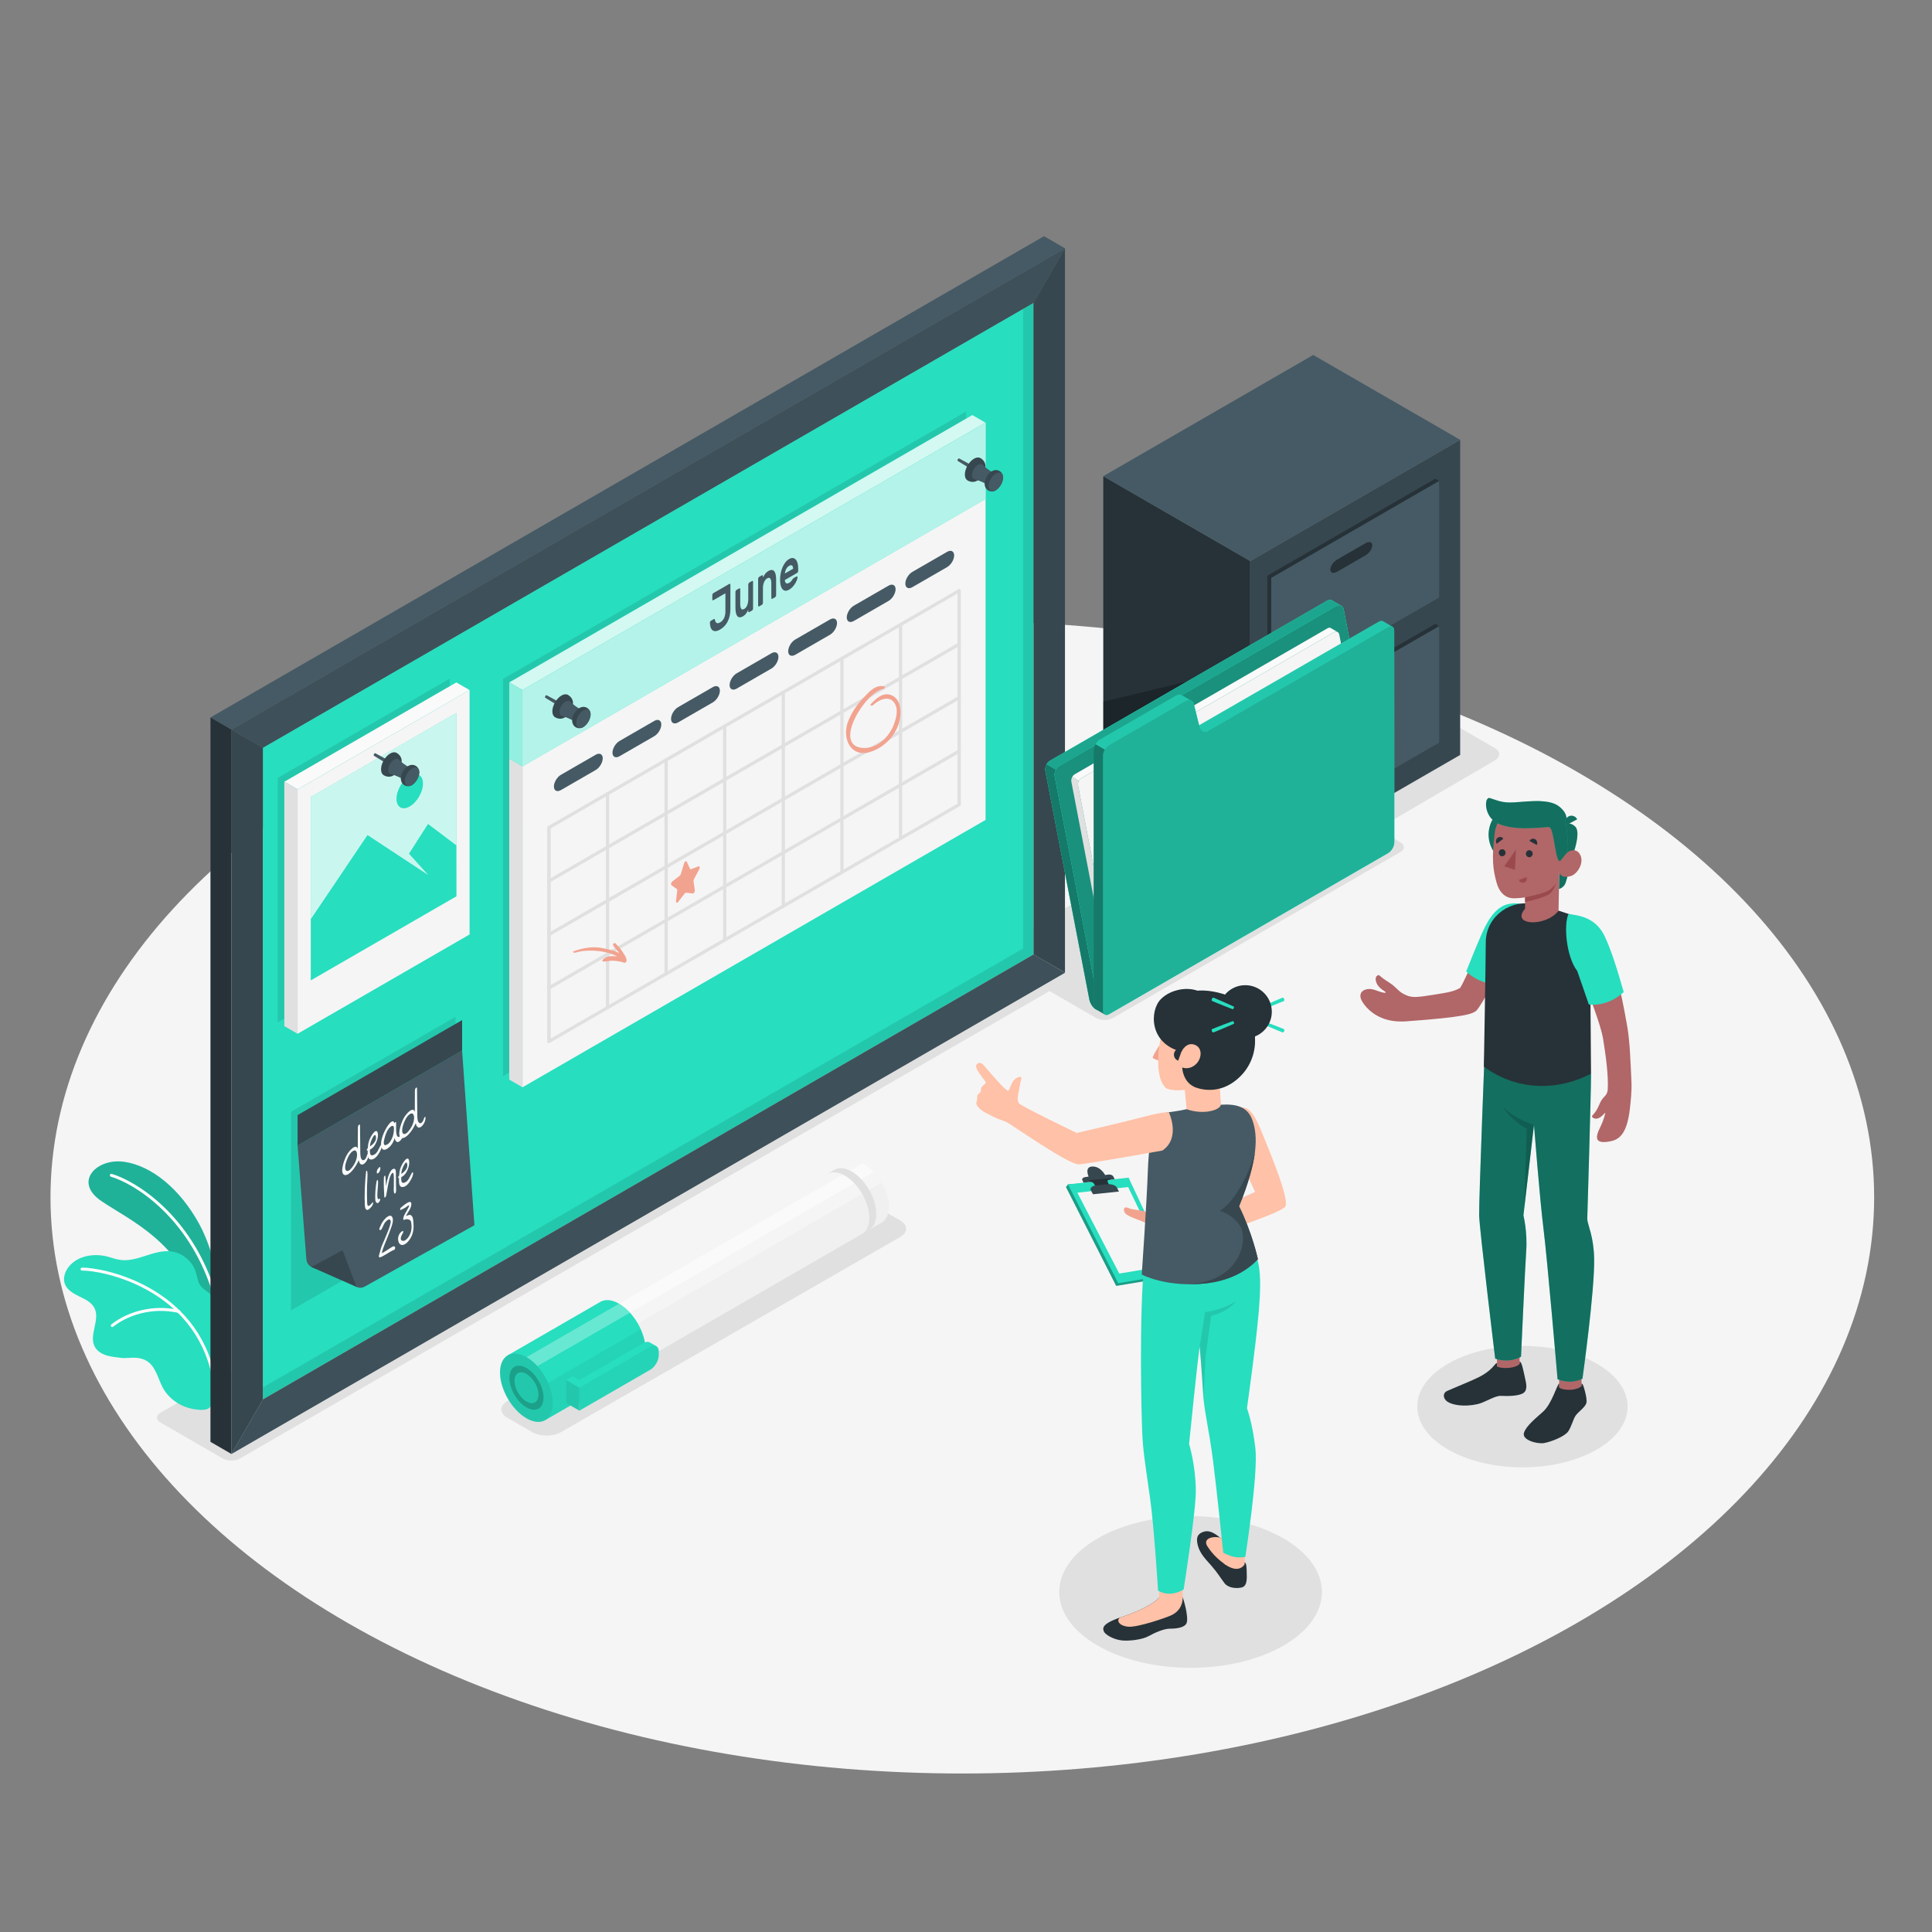 <?xml version="1.0" encoding="utf-8"?>
<!-- Generator: Adobe Illustrator 27.5.0, SVG Export Plug-In . SVG Version: 6.00 Build 0)  -->
<svg version="1.1" xmlns="http://www.w3.org/2000/svg" xmlns:xlink="http://www.w3.org/1999/xlink" x="0px" y="0px"
	 viewBox="0 0 500 500" style="enable-background:new 0 0 500 500;" xml:space="preserve">
<rect x="0" y="0" width="500" height="500" fill="#808080" stroke="none"/>
<g id="Floor">
	<ellipse id="Floor_17_" style="fill:#F5F5F5;" cx="249.048" cy="309.876" rx="235.981" ry="149.105"/>
</g>
<g id="Shadows">
	<path id="Shadow_26_" style="fill:#E0E0E0;" d="M284.086,398.129c-13.276,7.665-13.276,20.092,0,27.757
		c13.276,7.665,34.8,7.665,48.076,0c13.276-7.665,13.276-20.092,0-27.757C318.886,390.465,297.362,390.465,284.086,398.129z"/>
	<ellipse id="Shadow_25_" style="fill:#E0E0E0;" cx="394.004" cy="364.029" rx="27.222" ry="15.717"/>
	<path id="Shadow_27_" style="fill:#E0E0E0;" d="M137.755,370.647l-6.491-3.748c-2.046-1.181-2.046-3.096,0-4.277l87.807-50.516
		c2.046-1.181,5.363-1.181,7.408,0l6.491,3.748c2.046,1.181,2.046,3.096,0,4.277l-87.807,50.516
		C143.118,371.828,139.801,371.828,137.755,370.647z"/>
	<path id="Shadow_24_" style="fill:#E0E0E0;" d="M57.682,377.476l-16.165-9.333c-1.21-0.698-1.21-1.831,0-2.529l214.766-123.996
		c1.21-0.698,3.171-0.698,4.38,0l16.165,9.333c1.21,0.698,1.21,1.831,0,2.529L62.062,377.476
		C60.852,378.174,58.891,378.174,57.682,377.476z"/>
	<path id="Shadow_23_" style="fill:#E0E0E0;" d="M283.666,263.446l-26.438-15.264c-1.21-0.698-1.21-1.831,0-2.529l74.377-42.94
		c1.21-0.698,3.171-0.698,4.38,0l26.437,15.263c1.21,0.698,1.21,1.831,0,2.529l-74.376,42.941
		C286.837,264.145,284.876,264.145,283.666,263.446z"/>
	<path id="Shadow_22_" style="fill:#E0E0E0;" d="M281.384,206.405l41.913,24.198c1.555,0.898,4.076,0.898,5.631,0l57.906-33.776
		c1.555-0.898,1.555-2.353,0-3.251l-41.912-24.198c-1.555-0.898-4.076-0.898-5.631,0l-57.906,33.777
		C279.829,204.052,279.829,205.507,281.384,206.405z"/>
</g>
<g id="Plants">
	<g id="Plants_11_">
		<g id="XMLID_4340_">
			<g id="XMLID_4411_">
				<path id="XMLID_4412_" style="fill:#27DEBF;" d="M57,336.913c0,0-0.535-11.243-5.516-20.27
					c-4.981-9.026-12.253-14.934-19.333-15.965c-7.08-1.031-13.259,5.139-5.94,10.136c7.319,4.998,20.546,10.476,25.666,27.704
					L57,336.913z"/>
			</g>
			<g id="XMLID_4434_" style="opacity:0.2;">
				<path id="XMLID_4443_" d="M57,336.913c0,0-0.535-11.243-5.516-20.27c-4.981-9.026-12.253-14.934-19.333-15.965
					c-7.08-1.031-13.259,5.139-5.94,10.136c7.319,4.998,20.546,10.476,25.666,27.704L57,336.913z"/>
			</g>
			<g id="XMLID_4342_">
				<path id="XMLID_4345_" style="fill:#FFFFFF;" d="M55.104,333.878c0.026-0.003,0.052-0.008,0.077-0.017
					c0.2-0.066,0.308-0.281,0.242-0.481c-6.293-18.991-20.083-27.655-26.496-29.582c-0.2-0.062-0.413,0.054-0.475,0.255
					c-0.06,0.202,0.053,0.414,0.255,0.475c6.281,1.888,19.797,10.4,25.992,29.092C54.757,333.794,54.929,333.898,55.104,333.878z"/>
			</g>
		</g>
		<g id="XMLID_4332_">
			<g id="XMLID_4337_">
				<g id="XMLID_4338_">
					<path id="XMLID_4339_" style="fill:#27DEBF;" d="M16.783,332.271c0.583,1.589,2.216,2.504,3.744,3.24
						c1.519,0.729,3.184,1.525,3.936,3.041c1.514,3.062-1.563,7.024,0.081,10.017c0.69,1.255,2.079,1.983,3.469,2.328
						c1.154,0.296,2.345,0.372,3.523,0.55c0.571,0.026,1.138,0.021,1.693-0.02c1.642-0.129,3.411-0.089,4.846,0.841
						c2.257,1.472,2.783,4.479,4.056,6.855c1.527,2.845,4.428,4.833,7.57,5.473c1.045,0.209,2.992,0.527,4.104-0.001
						c0.088-0.041,0.16-0.08,0.231-0.127c0.007-0.001,0.014-0.009,0.021-0.018c0.158-0.156,0.358-0.356,0.444-0.466
						c0.021-0.018,0.034-0.042,0.046-0.067c0.516-1.502-0.058-3.139,0.019-4.72c0.004-0.1,0.008-0.193,0.021-0.286
						c0.186-1.832,0.358-3.655,0.521-5.484c0.308-3.365,0.568-6.74,0.767-10.116c0.121-2.193,0.543-4.574-0.249-6.699
						c-0.877-2.338-3.427-2.556-4.245-4.846c-0.328-0.913-0.471-1.878-0.785-2.801c-0.943-2.706-3.523-4.777-6.377-5.105
						c-4.441-0.52-8.678,2.826-13.108,2.205c-1.147-0.166-2.247-0.591-3.369-0.875c-3.566-0.913-7.805-0.16-10.036,2.761
						C16.776,329.173,16.255,330.829,16.783,332.271z"/>
				</g>
			</g>
			<g id="XMLID_4335_">
				<path id="XMLID_4336_" style="fill:#FFFFFF;" d="M55.376,356.923c0.01-0.001,0.021-0.003,0.031-0.005
					c0.206-0.04,0.341-0.241,0.299-0.448c-4.638-23.508-28.76-28.449-34.482-28.412c-0.207,0.003-0.379,0.173-0.379,0.383
					c0.001,0.21,0.173,0.38,0.383,0.379c5.597-0.036,29.192,4.798,33.731,27.798C54.998,356.815,55.181,356.946,55.376,356.923z"/>
			</g>
			<g id="XMLID_4333_">
				<path id="XMLID_4334_" style="fill:#FFFFFF;" d="M29.101,343.437c0.075-0.009,0.147-0.04,0.208-0.093
					c0.065-0.058,6.676-5.77,16.873-3.577c0.206,0.041,0.409-0.086,0.453-0.292c0.044-0.206-0.087-0.409-0.292-0.453
					c-10.591-2.276-17.47,3.691-17.539,3.751c-0.158,0.14-0.172,0.38-0.033,0.538C28.857,343.407,28.981,343.451,29.101,343.437z"/>
			</g>
		</g>
	</g>
</g>
<g id="Board">
	<g id="XMLID_4591_">
		<g id="XMLID_4631_">
			<polygon id="XMLID_4639_" style="fill:#27DEBF;" points="68.024,362.194 267.481,247.037 267.481,78.344 68.024,193.5 			"/>
		</g>
		<g id="XMLID_4629_">
			<polygon id="XMLID_4630_" style="fill:#37474F;" points="59.89,188.805 68.024,193.5 267.481,78.344 275.614,64.257 			"/>
		</g>
		<g id="XMLID_4606_">
			<polygon id="XMLID_4607_" style="fill:#37474F;" points="275.614,251.701 275.614,64.225 267.481,78.344 267.481,247.037 			"/>
		</g>
		<g id="XMLID_4604_">
			<polygon id="XMLID_4605_" style="fill:#37474F;" points="59.89,188.805 68.024,193.5 68.024,362.194 59.891,376.281 			"/>
		</g>
		<g id="XMLID_4602_">
			<polygon id="XMLID_4603_" style="fill:#37474F;" points="68.024,362.194 267.481,247.037 275.614,251.734 59.891,376.281 			"/>
		</g>
		<g id="XMLID_4600_" style="opacity:0.5;">
			<polygon id="XMLID_4601_" style="fill:#455A64;" points="59.89,188.805 68.024,193.5 267.481,78.344 275.614,64.257 			"/>
		</g>
		<g id="XMLID_4598_" style="opacity:0.5;">
			<polygon id="XMLID_4599_" style="fill:#455A64;" points="68.024,362.194 267.481,247.037 275.614,251.734 59.891,376.281 			"/>
		</g>
		<g id="XMLID_4596_">
			<polygon id="XMLID_4597_" style="fill:#455A64;" points="275.614,64.257 270.191,61.127 54.468,185.674 59.89,188.805 			"/>
		</g>
		<g id="XMLID_4594_">
			<polygon id="XMLID_4595_" style="fill:#263238;" points="54.468,185.674 59.89,188.805 59.891,376.281 54.469,373.151 			"/>
		</g>
		<g id="XMLID_4592_" style="opacity:0.1;">
			<polygon id="XMLID_4593_" points="267.481,78.344 264.77,79.909 264.769,245.473 68.023,359.064 68.024,362.194 267.481,247.037 
							"/>
		</g>
	</g>
	<g id="XMLID_4410_">
		<polygon id="XMLID_4404_" style="opacity:0.1;" points="116.387,175.626 71.874,201.326 71.875,264.579 116.389,238.879 		"/>
		<g id="XMLID_4156_">
			<g id="XMLID_3034_">
				<polygon id="XMLID_4347_" style="fill:#FAFAFA;" points="73.586,202.31 118.1,176.61 121.525,178.587 77.012,204.287 				"/>
				<polygon id="XMLID_4385_" style="fill:#E0E0E0;" points="73.586,202.31 73.586,265.563 77.012,267.54 77.012,204.287 				"/>
				<polygon id="XMLID_1_" style="fill:#F5F5F5;" points="121.525,178.587 77.012,204.287 77.012,267.54 121.526,241.84 				"/>
			</g>
			<g id="XMLID_2888_">
				<polygon id="XMLID_2875_" style="fill:#27DEBF;" points="80.436,206.263 118.101,184.518 118.102,231.955 80.436,253.701 				
					"/>
				<polygon id="XMLID_2883_" style="opacity:0.75;fill:#FFFFFF;" points="80.436,206.263 118.101,184.518 118.102,231.955 
					80.436,253.701 				"/>
			</g>
			<polygon id="XMLID_4177_" style="fill:#27DEBF;" points="80.435,237.885 95.11,216.115 110.847,226.473 105.847,220.935 
				110.772,213.244 118.101,218.778 118.102,231.955 80.436,253.701 			"/>
			<path id="XMLID_4242_" style="fill:#27DEBF;" d="M106.038,200.801c-1.891,1.092-3.424,3.747-3.424,5.931
				c0,2.184,1.533,3.069,3.424,1.977c1.891-1.092,3.424-3.747,3.424-5.931S107.929,199.709,106.038,200.801z"/>
		</g>
		<g id="XMLID_4251_">
			<g id="XMLID_4396_">
				<path id="XMLID_4397_" style="fill:#455A64;" d="M102.135,198.253c0,0-0.029,0.027-0.086,0.08
					c-0.06,0.058-0.142,0.132-0.209,0.161c-0.159,0.1-0.237-0.023-0.385-0.094c-0.283-0.166-0.687-0.403-1.171-0.688
					c-0.485-0.284-1.051-0.615-1.65-0.984c-0.599-0.367-1.244-0.749-1.877-1.153c-0.188-0.125,0.159-0.749,0.371-0.642
					c0.666,0.346,1.319,0.713,1.937,1.049c0.618,0.334,1.188,0.659,1.677,0.937c0.489,0.277,0.896,0.509,1.182,0.67
					c0.136,0.093,0.281,0.099,0.274,0.287c0.009,0.073-0.015,0.181-0.035,0.261C102.144,198.214,102.135,198.253,102.135,198.253z"
					/>
			</g>
			<g id="XMLID_4252_">
				<g id="XMLID_4394_">
					<path id="XMLID_4395_" style="fill:#37474F;" d="M103.341,199.1c-0.908,1.571-2.386,2.421-3.946,1.577
						c-0.029-0.012-0.058-0.029-0.088-0.046c-0.012-0.006-0.023-0.012-0.035-0.023c-0.408-0.256-0.658-0.774-0.658-1.507
						c0-1.507,1.059-3.34,2.363-4.097c0.611-0.349,1.164-0.402,1.583-0.209c0.029,0.012,0.058,0.029,0.087,0.046
						c0.047,0.029,0.099,0.058,0.14,0.093C104.249,195.871,104.237,197.553,103.341,199.1z"/>
				</g>
				<path id="XMLID_4393_" style="fill:#455A64;" d="M105.243,202.207l1.75-2.991c-0.31-0.195-2.365-1.207-3.693-2.552
					c-0.021-0.025-0.044-0.045-0.066-0.067c-0.019-0.02-0.039-0.038-0.058-0.058l-0.005,0.007c-0.282-0.218-0.696-0.225-1.164,0.045
					c-0.85,0.491-1.538,1.684-1.538,2.664c0,0.49,0.172,0.834,0.45,0.995l0,0l0,0c0.087,0.05,0.188,0.076,0.294,0.089
					C103.272,200.946,104.91,201.986,105.243,202.207z"/>
				<g id="XMLID_4389_">
					<path id="XMLID_4392_" style="fill:#37474F;" d="M108.501,199.788c0-1.019-0.826-1.846-1.846-1.846
						c-0.231,0-0.451,0.048-0.655,0.125c-0.013,0.004-0.026,0.007-0.039,0.012c-0.024,0.01-0.047,0.022-0.071,0.033
						c-0.095,0.038-0.191,0.077-0.291,0.134c-1.032,0.596-1.869,2.046-1.869,3.237c0,0.173,0.022,0.326,0.056,0.468
						c0.152,0.867,0.903,1.527,1.813,1.527c1.019,0,1.845-0.826,1.845-1.846c0-0.06-0.012-0.116-0.017-0.174
						C108.06,201.166,108.501,200.53,108.501,199.788z"/>
				</g>
				<g id="XMLID_4386_">
					<path id="XMLID_4388_" style="fill:#455A64;" d="M106.655,198.852c1.032-0.596,1.869-0.113,1.869,1.079
						c0,1.192-0.837,2.641-1.869,3.237c-1.032,0.596-1.869,0.113-1.869-1.079S105.623,199.448,106.655,198.852z"/>
				</g>
			</g>
		</g>
	</g>
	<g id="XMLID_4666_">
		<polygon id="XMLID_4409_" style="opacity:0.1;" points="130.187,175.697 250.033,106.504 250.033,209.305 130.189,278.499 		"/>
		<g id="XMLID_4403_">
			<g id="XMLID_4400_">
				<g id="XMLID_2989_">
					<g id="XMLID_4683_">
						<polygon id="XMLID_4664_" style="fill:#F5F5F5;" points="135.219,178.586 255.066,109.393 255.066,212.195 135.221,281.389 
													"/>
					</g>
					<g id="XMLID_4686_">
						<polygon id="XMLID_4663_" style="fill:#E0E0E0;" points="131.795,176.61 131.795,279.41 135.221,281.389 135.219,178.586 
													"/>
					</g>
					<g id="XMLID_2987_">
						<g id="XMLID_4684_">
							<polygon id="XMLID_4662_" style="fill:#27DEBF;" points="255.066,109.393 251.642,107.416 131.795,176.61 135.219,178.586 
															"/>
						</g>
						<g id="XMLID_4685_" style="opacity:0.8;">
							<polygon id="XMLID_4661_" style="fill:#FFFFFF;" points="255.066,109.393 251.642,107.416 131.795,176.61 135.219,178.586 
															"/>
						</g>
					</g>
					<g id="XMLID_2985_">
						<g id="XMLID_2959_">
							<polygon id="XMLID_4660_" style="fill:#27DEBF;" points="131.795,176.61 135.219,178.586 135.219,198.356 131.795,196.378 
															"/>
						</g>
						<g id="XMLID_2960_" style="opacity:0.5;">
							<polygon id="XMLID_4643_" style="fill:#FFFFFF;" points="131.795,176.61 135.219,178.586 135.219,198.356 131.795,196.378 
															"/>
						</g>
					</g>
					<g id="XMLID_2980_">
						<g id="XMLID_2962_">
							<polygon id="XMLID_4641_" style="fill:#27DEBF;" points="135.219,198.356 255.066,129.163 255.066,109.393 135.219,178.586 
															"/>
						</g>
						<g id="XMLID_2964_" style="opacity:0.65;">
							<polygon id="XMLID_4575_" style="fill:#FFFFFF;" points="135.219,198.356 255.066,129.163 255.066,109.393 135.219,178.586 
															"/>
						</g>
					</g>
					<g id="XMLID_2965_">
						<g id="XMLID_2969_">
							<path id="XMLID_5165_" style="fill:#455A64;" d="M187.735,153.535l-3.129,1.807c-0.071,0.04-0.131,0.036-0.182-0.013
								c-0.051-0.049-0.077-0.127-0.077-0.235v-1.042c0-0.109,0.025-0.216,0.077-0.324c0.051-0.108,0.111-0.182,0.182-0.223
								l4.159-2.4c0.07-0.041,0.131-0.036,0.182,0.012c0.05,0.05,0.077,0.128,0.077,0.235v6.214c0,1.264-0.229,2.349-0.687,3.255
								c-0.458,0.906-1.113,1.604-1.966,2.096c-0.451,0.26-0.841,0.4-1.168,0.418c-0.328,0.018-0.598-0.059-0.812-0.229
								c-0.213-0.171-0.374-0.421-0.481-0.751c-0.109-0.329-0.172-0.715-0.191-1.153c-0.007-0.114,0.016-0.223,0.071-0.328
								c0.054-0.105,0.116-0.177,0.186-0.218l0.773-0.446c0.051-0.03,0.103-0.035,0.157-0.017c0.054,0.018,0.088,0.067,0.1,0.147
								c0.025,0.182,0.07,0.347,0.133,0.496c0.063,0.149,0.149,0.264,0.258,0.343c0.109,0.079,0.242,0.115,0.401,0.107
								c0.159-0.008,0.35-0.077,0.572-0.206c0.44-0.254,0.776-0.624,1.012-1.113c0.235-0.489,0.353-1.07,0.353-1.746V153.535z"/>
						</g>
						<g id="XMLID_2974_">
							<path id="XMLID_5162_" style="fill:#455A64;" d="M190.33,153.241c0-0.108,0.025-0.216,0.077-0.324
								c0.05-0.108,0.111-0.182,0.181-0.222l0.724-0.419c0.07-0.04,0.131-0.035,0.181,0.013c0.051,0.049,0.077,0.128,0.077,0.236
								v3.731c0,0.588,0.081,1.011,0.243,1.269c0.163,0.26,0.428,0.283,0.797,0.069c0.337-0.194,0.595-0.519,0.773-0.975
								c0.179-0.456,0.268-0.977,0.268-1.565v-3.731c0-0.108,0.025-0.215,0.077-0.324c0.05-0.107,0.111-0.181,0.181-0.222
								l0.724-0.418c0.07-0.04,0.131-0.036,0.181,0.013c0.052,0.049,0.077,0.127,0.077,0.235v6.844c0,0.109-0.025,0.216-0.077,0.324
								c-0.05,0.108-0.111,0.182-0.181,0.222l-0.724,0.419c-0.07,0.04-0.131,0.036-0.181-0.013
								c-0.052-0.049-0.077-0.128-0.077-0.235v-0.338c-0.146,0.31-0.328,0.617-0.544,0.924c-0.217,0.306-0.477,0.547-0.783,0.723
								c-0.388,0.224-0.709,0.316-0.963,0.277c-0.254-0.039-0.459-0.17-0.611-0.396c-0.152-0.226-0.261-0.527-0.324-0.907
								c-0.063-0.379-0.095-0.799-0.095-1.259V153.241z"/>
						</g>
						<g id="XMLID_2976_">
							<path id="XMLID_5159_" style="fill:#455A64;" d="M200.863,154.005c0,0.108-0.025,0.216-0.077,0.323
								c-0.05,0.109-0.111,0.183-0.181,0.222l-0.725,0.419c-0.07,0.04-0.13,0.037-0.182-0.012c-0.05-0.049-0.076-0.128-0.076-0.235
								v-3.731c0-0.588-0.089-1.006-0.267-1.256c-0.179-0.25-0.452-0.268-0.821-0.054c-0.338,0.194-0.604,0.524-0.797,0.988
								c-0.194,0.464-0.291,0.991-0.291,1.579v3.731c0,0.107-0.026,0.216-0.077,0.323c-0.051,0.109-0.111,0.182-0.181,0.222
								l-0.725,0.418c-0.071,0.041-0.13,0.037-0.182-0.012c-0.05-0.049-0.076-0.128-0.076-0.235v-6.846
								c0-0.107,0.025-0.216,0.076-0.323c0.052-0.108,0.111-0.182,0.182-0.222l0.725-0.419c0.07-0.04,0.13-0.035,0.181,0.013
								c0.05,0.048,0.077,0.128,0.077,0.235v0.337c0.165-0.349,0.359-0.672,0.581-0.966c0.223-0.296,0.487-0.531,0.792-0.707
								c0.389-0.224,0.713-0.319,0.974-0.282c0.26,0.035,0.47,0.163,0.63,0.385c0.158,0.222,0.272,0.521,0.338,0.898
								c0.067,0.378,0.1,0.797,0.1,1.257V154.005z"/>
						</g>
						<g id="XMLID_2978_">
							<path id="XMLID_5155_" style="fill:#455A64;" d="M201.884,149.994c0-0.548,0.054-1.096,0.162-1.644
								c0.109-0.547,0.264-1.058,0.467-1.533c0.203-0.476,0.45-0.899,0.739-1.271c0.29-0.374,0.613-0.662,0.969-0.868
								c0.357-0.206,0.678-0.291,0.968-0.259c0.289,0.035,0.536,0.161,0.74,0.38c0.202,0.221,0.361,0.527,0.472,0.917
								c0.111,0.392,0.166,0.836,0.166,1.337v0.66c0,0.109-0.025,0.216-0.076,0.324c-0.051,0.108-0.111,0.182-0.181,0.222
								l-3.187,1.84c0,0.225,0.03,0.407,0.09,0.543c0.06,0.136,0.142,0.233,0.244,0.291c0.101,0.059,0.219,0.08,0.353,0.061
								c0.133-0.018,0.27-0.068,0.41-0.148c0.203-0.119,0.369-0.245,0.496-0.382c0.127-0.137,0.233-0.278,0.315-0.425
								c0.07-0.118,0.127-0.206,0.172-0.26c0.044-0.055,0.105-0.105,0.181-0.149l0.762-0.44c0.071-0.041,0.133-0.037,0.186,0.01
								c0.054,0.048,0.079,0.127,0.072,0.238c-0.007,0.141-0.056,0.346-0.148,0.614c-0.092,0.269-0.23,0.559-0.415,0.871
								c-0.185,0.312-0.412,0.62-0.682,0.923c-0.27,0.303-0.583,0.557-0.939,0.762c-0.356,0.206-0.679,0.296-0.969,0.273
								c-0.289-0.023-0.536-0.153-0.739-0.388c-0.203-0.235-0.359-0.564-0.467-0.985
								C201.938,151.086,201.884,150.581,201.884,149.994z M204.221,146.44c-0.185,0.107-0.342,0.24-0.473,0.398
								c-0.13,0.158-0.24,0.329-0.329,0.512c-0.089,0.184-0.157,0.37-0.205,0.56c-0.048,0.189-0.078,0.361-0.09,0.515l2.156-1.245
								c-0.012-0.14-0.037-0.28-0.072-0.422c-0.035-0.142-0.092-0.255-0.172-0.342c-0.079-0.086-0.184-0.133-0.314-0.141
								C204.592,146.269,204.425,146.323,204.221,146.44z"/>
						</g>
					</g>
					<g id="XMLID_4146_">
						<g id="XMLID_4316_">
							<path id="XMLID_5152_" style="fill:#455A64;" d="M143.353,203.544c0,1.092,0.816,1.505,1.824,0.923l8.986-5.186
								c1.008-0.582,1.825-1.939,1.825-3.03s-0.817-1.505-1.825-0.923l-8.986,5.186C144.17,201.096,143.353,202.452,143.353,203.544
								z"/>
						</g>
						<g id="XMLID_4312_">
							<path id="XMLID_5150_" style="fill:#455A64;" d="M158.51,194.792c0,1.092,0.816,1.505,1.824,0.923l8.987-5.186
								c1.008-0.582,1.825-1.939,1.825-3.03c0-1.092-0.817-1.505-1.825-0.923l-8.986,5.186
								C159.328,192.344,158.511,193.7,158.51,194.792z"/>
						</g>
						<g id="XMLID_4308_">
							<path id="XMLID_5148_" style="fill:#455A64;" d="M173.668,186.04c0,1.092,0.816,1.505,1.824,0.923l8.987-5.186
								c1.008-0.582,1.825-1.939,1.825-3.03c0-1.092-0.817-1.505-1.825-0.923l-8.986,5.186
								C174.486,183.592,173.668,184.948,173.668,186.04z"/>
						</g>
						<g id="XMLID_4302_">
							<path id="XMLID_5146_" style="fill:#455A64;" d="M188.826,177.288c0,1.092,0.816,1.505,1.824,0.923l8.987-5.186
								c1.008-0.582,1.825-1.939,1.825-3.03c0-1.092-0.817-1.505-1.825-0.923l-8.986,5.186
								C189.644,174.84,188.826,176.196,188.826,177.288z"/>
						</g>
						<g id="XMLID_4299_">
							<path id="XMLID_5144_" style="fill:#455A64;" d="M203.984,168.536c0,1.092,0.816,1.505,1.824,0.923l8.987-5.185
								c1.008-0.582,1.825-1.939,1.825-3.03c0-1.092-0.817-1.505-1.825-0.923l-8.986,5.186
								C204.801,166.088,203.984,167.444,203.984,168.536z"/>
						</g>
						<g id="XMLID_4297_">
							<path id="XMLID_5142_" style="fill:#455A64;" d="M219.141,159.784c0,1.092,0.816,1.505,1.824,0.923l8.986-5.186
								c1.008-0.582,1.825-1.939,1.825-3.03c0-1.092-0.817-1.505-1.825-0.923l-8.986,5.186
								C219.959,157.336,219.142,158.693,219.141,159.784z"/>
						</g>
						<g id="XMLID_4296_">
							<path id="XMLID_5140_" style="fill:#455A64;" d="M234.299,151.032c0,1.092,0.816,1.505,1.824,0.923l8.987-5.186
								c1.008-0.582,1.825-1.939,1.825-3.03c0-1.092-0.817-1.505-1.825-0.923l-8.986,5.186
								C235.117,148.584,234.299,149.941,234.299,151.032z"/>
						</g>
					</g>
					<g id="XMLID_2983_">
						<g id="XMLID_4290_">
							<path id="XMLID_4640_" style="fill:#E0E0E0;" d="M248.218,208.662c-0.233,0-0.421-0.189-0.421-0.421v-55.355
								c0-0.233,0.189-0.421,0.421-0.421c0.233,0,0.422,0.189,0.422,0.421v55.355C248.64,208.473,248.451,208.662,248.218,208.662z"
								/>
						</g>
						<g id="XMLID_4289_">
							<path id="XMLID_4590_" style="fill:#E0E0E0;" d="M233.055,217.418c-0.233,0-0.422-0.188-0.422-0.421l-0.001-55.355
								c0-0.233,0.188-0.422,0.421-0.422s0.422,0.189,0.422,0.422l0.001,55.355C233.476,217.229,233.288,217.418,233.055,217.418z"
								/>
						</g>
						<g id="XMLID_4285_">
							<path id="XMLID_4589_" style="fill:#E0E0E0;" d="M217.89,226.173c-0.233,0-0.421-0.189-0.421-0.422l-0.001-55.355
								c0-0.233,0.188-0.421,0.421-0.421s0.422,0.189,0.422,0.421l0.001,55.355C218.312,225.984,218.123,226.173,217.89,226.173z"/>
						</g>
						<g id="XMLID_4284_">
							<path id="XMLID_4588_" style="fill:#E0E0E0;" d="M202.726,234.928c-0.233,0-0.421-0.189-0.421-0.422l-0.001-55.355
								c0-0.233,0.188-0.421,0.421-0.421s0.421,0.188,0.421,0.421l0.001,55.355C203.147,234.739,202.959,234.928,202.726,234.928z"
								/>
						</g>
						<g id="XMLID_4200_">
							<path id="XMLID_4587_" style="fill:#E0E0E0;" d="M187.562,243.683c-0.233,0-0.421-0.189-0.421-0.421l-0.002-55.356
								c0-0.233,0.189-0.421,0.421-0.421c0.233,0,0.421,0.189,0.421,0.421l0.002,55.356
								C187.984,243.495,187.795,243.683,187.562,243.683z"/>
						</g>
						<g id="XMLID_4199_">
							<path id="XMLID_4586_" style="fill:#E0E0E0;" d="M172.398,252.438c-0.233,0-0.421-0.189-0.421-0.422l-0.001-55.355
								c0-0.233,0.189-0.421,0.422-0.421c0.233,0,0.421,0.188,0.421,0.421l0.001,55.355
								C172.819,252.249,172.631,252.438,172.398,252.438z"/>
						</g>
						<g id="XMLID_4147_">
							<path id="XMLID_4585_" style="fill:#E0E0E0;" d="M157.233,261.193c-0.233,0-0.421-0.189-0.421-0.422l-0.001-55.355
								c0-0.233,0.189-0.422,0.422-0.422c0.233,0,0.421,0.189,0.421,0.422l0.001,55.355
								C157.655,261.004,157.466,261.193,157.233,261.193z"/>
						</g>
						<g id="XMLID_3014_">
							<path id="XMLID_4584_" style="fill:#E0E0E0;" d="M142.07,269.949c-0.233,0-0.421-0.189-0.421-0.422l-0.002-55.356
								c0-0.233,0.189-0.422,0.422-0.422c0.233,0,0.421,0.189,0.421,0.422l0.002,55.356
								C142.491,269.76,142.303,269.949,142.07,269.949z"/>
						</g>
						<g id="XMLID_2981_">
							<path id="XMLID_4583_" style="fill:#E0E0E0;" d="M142.068,228.432c-0.145,0-0.287-0.076-0.365-0.211
								c-0.117-0.202-0.048-0.459,0.154-0.576l106.149-61.286c0.2-0.118,0.459-0.048,0.576,0.154
								c0.117,0.202,0.048,0.459-0.154,0.575l-106.149,61.286C142.212,228.414,142.14,228.432,142.068,228.432z"/>
						</g>
						<g id="XMLID_2982_">
							<path id="XMLID_4582_" style="fill:#E0E0E0;" d="M142.068,242.27c-0.145,0-0.287-0.076-0.365-0.211
								c-0.117-0.202-0.048-0.459,0.154-0.576l106.149-61.285c0.2-0.119,0.459-0.049,0.576,0.154
								c0.117,0.202,0.048,0.459-0.154,0.575l-106.149,61.285C142.212,242.252,142.14,242.27,142.068,242.27z"/>
						</g>
						<g id="XMLID_2984_">
							<path id="XMLID_4581_" style="fill:#E0E0E0;" d="M142.068,256.109c-0.145,0-0.287-0.076-0.365-0.211
								c-0.117-0.202-0.048-0.459,0.154-0.576l106.149-61.285c0.2-0.118,0.459-0.048,0.576,0.154
								c0.117,0.202,0.048,0.459-0.154,0.575l-106.149,61.285C142.212,256.091,142.14,256.109,142.068,256.109z"/>
						</g>
						<g id="XMLID_2968_">
							<path id="XMLID_4576_" style="fill:#E0E0E0;" d="M142.07,269.949c-0.072,0-0.146-0.019-0.211-0.057
								c-0.13-0.075-0.211-0.214-0.211-0.365l-0.002-55.356c0-0.151,0.081-0.29,0.211-0.365l106.15-61.285
								c0.13-0.076,0.291-0.076,0.421,0c0.13,0.075,0.211,0.214,0.211,0.365v55.355c0,0.151-0.081,0.29-0.211,0.365l-106.148,61.286
								C142.215,269.93,142.142,269.949,142.07,269.949z M142.49,214.415l0.002,54.382l105.305-60.8v-54.381L142.49,214.415z"/>
						</g>
					</g>
					<g id="XMLID_4398_">
						<g id="XMLID_4295_">
							<path id="XMLID_5110_" style="fill:#F2A38F;" d="M177.715,223.004l0.859,1.826c0.054,0.115,0.159,0.156,0.28,0.11
								l1.922-0.737c0.305-0.117,0.427,0.313,0.206,0.727l-1.39,2.61c-0.088,0.165-0.128,0.352-0.107,0.501l0.328,2.362
								c0.052,0.375-0.267,0.868-0.54,0.835l-1.719-0.212c-0.108-0.013-0.238,0.061-0.346,0.2l-1.719,2.197
								c-0.273,0.349-0.592,0.224-0.54-0.211l0.328-2.741c0.021-0.173-0.019-0.314-0.107-0.377l-1.39-1.004
								c-0.221-0.16-0.099-0.73,0.206-0.965l1.922-1.482c0.121-0.093,0.226-0.255,0.28-0.433l0.859-2.818
								C177.185,222.942,177.579,222.714,177.715,223.004z"/>
						</g>
						<g id="XMLID_4401_">
							<path id="XMLID_5108_" style="fill:#F2A38F;" d="M233.04,183.845c-0.094-1.686-0.74-3.355-2.464-3.971
								c-2.114-0.755-3.887,0.921-5.202,2.336c-0.347,0.373,0.281,0.549,0.554,0.291c1.359-1.286,3.873-2.57,5.336-0.849
								c1.434,1.687,0.697,4.236-0.041,6.099c-1.229,3.101-4.358,6.085-7.972,5.815c-7.884-0.588,0.647-14.461,5.315-15.246
								c0.377-0.063,0.64-0.652,0.138-0.734c-2.352-0.385-4.029,1.714-5.499,3.296c-1.639,1.763-2.93,3.735-3.779,6.003
								c-1.568,4.184,0.751,9.325,5.861,7.693C229.753,193.15,233.309,188.691,233.04,183.845z"/>
						</g>
						<g id="XMLID_4407_">
							<path id="XMLID_5106_" style="fill:#F2A38F;" d="M160.949,246.083c-0.437-0.77-1.087-1.262-1.646-1.917
								c-0.219-0.256-0.773,0.055-0.64,0.375c0.318,0.766,0.983,1.188,1.389,1.87c0.065,0.11,0.142,0.227,0.222,0.347
								c-0.961-0.782-3.041-1.078-3.885-1.286c-2.756-0.68-5.356-0.197-7.951,0.723c-0.248,0.088-0.149,0.329,0.069,0.351
								c0.465,0.047,0.706-0.098,1.153-0.205c1.341-0.32,2.772-0.353,4.151-0.3c1.323,0.051,4.471,0.497,5.837,1.504
								c-1.39-0.23-2.846-0.134-3.706,0.904c-0.098,0.118-0.111,0.341,0.091,0.367c0.874,0.109,1.613-0.219,2.494-0.188
								c1.042,0.036,1.993,0.175,2.98,0.518c0.38,0.132,0.661-0.266,0.646-0.605C162.112,247.585,161.398,246.875,160.949,246.083z"
								/>
						</g>
					</g>
				</g>
				<g id="XMLID_4319_">
					<g id="XMLID_4328_">
						<g id="XMLID_4329_">
							<path id="XMLID_5102_" style="fill:#455A64;" d="M253.225,121.96c0,0-0.029,0.027-0.086,0.08
								c-0.06,0.058-0.142,0.132-0.209,0.161c-0.159,0.1-0.237-0.023-0.385-0.094c-0.283-0.166-0.687-0.403-1.171-0.688
								c-0.485-0.284-1.051-0.615-1.65-0.983c-0.599-0.367-1.244-0.749-1.877-1.153c-0.188-0.125,0.159-0.748,0.371-0.642
								c0.666,0.346,1.319,0.713,1.937,1.049c0.618,0.334,1.188,0.659,1.677,0.937c0.489,0.277,0.896,0.509,1.182,0.67
								c0.136,0.093,0.281,0.099,0.274,0.287c0.009,0.073-0.015,0.181-0.035,0.262C253.234,121.921,253.225,121.96,253.225,121.96z"
								/>
						</g>
					</g>
					<g id="XMLID_4320_">
						<g id="XMLID_4326_">
							<g id="XMLID_4327_">
								<path id="XMLID_5099_" style="fill:#37474F;" d="M254.431,122.808c-0.908,1.571-2.386,2.421-3.946,1.577
									c-0.029-0.012-0.058-0.029-0.088-0.046c-0.012-0.006-0.023-0.012-0.035-0.023c-0.408-0.256-0.658-0.774-0.658-1.507
									c0-1.507,1.059-3.34,2.363-4.097c0.611-0.349,1.164-0.402,1.583-0.21c0.029,0.012,0.058,0.029,0.087,0.047
									c0.047,0.029,0.099,0.058,0.139,0.093C255.339,119.578,255.328,121.26,254.431,122.808z"/>
							</g>
						</g>
						<g id="XMLID_4325_">
							<path id="XMLID_5096_" style="fill:#455A64;" d="M256.334,125.914l1.75-2.991c-0.31-0.195-2.365-1.207-3.693-2.552
								c-0.02-0.025-0.044-0.045-0.066-0.067c-0.019-0.02-0.039-0.038-0.058-0.058l-0.004,0.007
								c-0.282-0.218-0.696-0.226-1.164,0.045c-0.849,0.491-1.538,1.684-1.538,2.664c0,0.49,0.172,0.834,0.45,0.995l0,0l0,0
								c0.087,0.05,0.188,0.076,0.294,0.089C254.362,124.653,256.001,125.693,256.334,125.914z"/>
						</g>
						<g id="XMLID_4323_">
							<g id="XMLID_4324_">
								<path id="XMLID_5094_" style="fill:#37474F;" d="M259.591,123.495c0-1.019-0.826-1.845-1.846-1.845
									c-0.231,0-0.451,0.048-0.655,0.125c-0.013,0.004-0.026,0.007-0.039,0.012c-0.024,0.01-0.047,0.022-0.071,0.033
									c-0.096,0.038-0.191,0.077-0.291,0.134c-1.032,0.596-1.869,2.046-1.869,3.237c0,0.173,0.022,0.326,0.056,0.468
									c0.151,0.867,0.903,1.527,1.813,1.527c1.019,0,1.845-0.826,1.845-1.845c0-0.06-0.012-0.116-0.017-0.174
									C259.15,124.873,259.591,124.237,259.591,123.495z"/>
							</g>
						</g>
						<g id="XMLID_4321_">
							<g id="XMLID_4322_">
								<path id="XMLID_5091_" style="fill:#455A64;" d="M257.746,122.559c1.032-0.596,1.869-0.113,1.869,1.079
									c0,1.192-0.837,2.641-1.869,3.237c-1.032,0.596-1.869,0.113-1.869-1.079C255.877,124.604,256.714,123.155,257.746,122.559z"
									/>
							</g>
						</g>
					</g>
				</g>
				<g id="XMLID_4348_">
					<g id="XMLID_4382_">
						<g id="XMLID_4384_">
							<path id="XMLID_5086_" style="fill:#455A64;" d="M146.471,183.245c0,0-0.029,0.027-0.086,0.08
								c-0.06,0.058-0.142,0.133-0.209,0.161c-0.159,0.1-0.237-0.023-0.385-0.094c-0.283-0.166-0.687-0.403-1.171-0.688
								c-0.485-0.284-1.051-0.615-1.65-0.984c-0.6-0.367-1.244-0.749-1.877-1.153c-0.188-0.125,0.159-0.749,0.371-0.642
								c0.666,0.346,1.319,0.713,1.936,1.049c0.618,0.334,1.188,0.659,1.677,0.937c0.489,0.277,0.896,0.509,1.182,0.67
								c0.136,0.093,0.281,0.099,0.274,0.287c0.009,0.073-0.015,0.181-0.035,0.262C146.48,183.206,146.471,183.245,146.471,183.245z
								"/>
						</g>
					</g>
					<g id="XMLID_4349_">
						<g id="XMLID_4380_">
							<g id="XMLID_4381_">
								<path id="XMLID_5083_" style="fill:#37474F;" d="M147.677,184.093c-0.908,1.571-2.386,2.421-3.946,1.577
									c-0.029-0.012-0.058-0.029-0.088-0.047c-0.012-0.006-0.023-0.012-0.035-0.023c-0.408-0.256-0.658-0.774-0.658-1.507
									c0-1.507,1.059-3.34,2.363-4.097c0.611-0.349,1.164-0.402,1.583-0.21c0.029,0.012,0.058,0.029,0.087,0.046
									c0.047,0.029,0.099,0.058,0.14,0.093C148.585,180.863,148.573,182.545,147.677,184.093z"/>
							</g>
						</g>
						<g id="XMLID_4378_">
							<path id="XMLID_5080_" style="fill:#455A64;" d="M149.58,187.2l1.75-2.991c-0.31-0.195-2.365-1.207-3.693-2.552
								c-0.021-0.025-0.044-0.045-0.066-0.067c-0.019-0.02-0.039-0.038-0.058-0.058l-0.004,0.007
								c-0.282-0.218-0.696-0.225-1.164,0.045c-0.849,0.49-1.538,1.683-1.538,2.664c0,0.49,0.172,0.834,0.45,0.995l0,0l0,0
								c0.087,0.051,0.188,0.076,0.294,0.089C147.608,185.939,149.247,186.978,149.58,187.2z"/>
						</g>
						<g id="XMLID_4353_">
							<g id="XMLID_4357_">
								<path id="XMLID_5078_" style="fill:#37474F;" d="M152.837,184.78c0-1.019-0.826-1.846-1.846-1.846
									c-0.231,0-0.451,0.048-0.655,0.125c-0.013,0.004-0.025,0.007-0.039,0.012c-0.024,0.01-0.047,0.022-0.071,0.033
									c-0.095,0.038-0.191,0.077-0.291,0.134c-1.032,0.596-1.869,2.046-1.869,3.237c0,0.173,0.022,0.326,0.056,0.468
									c0.152,0.867,0.903,1.527,1.813,1.527c1.019,0,1.845-0.826,1.845-1.846c0-0.06-0.012-0.116-0.017-0.174
									C152.396,186.158,152.837,185.523,152.837,184.78z"/>
							</g>
						</g>
						<g id="XMLID_4350_">
							<g id="XMLID_4352_">
								<path id="XMLID_5075_" style="fill:#455A64;" d="M150.992,183.844c1.032-0.596,1.869-0.113,1.869,1.079
									c0,1.192-0.837,2.641-1.869,3.237c-1.032,0.596-1.869,0.113-1.869-1.079S149.96,184.44,150.992,183.844z"/>
							</g>
						</g>
					</g>
				</g>
			</g>
		</g>
	</g>
	<g id="XMLID_4402_">
		<polygon id="XMLID_4250_" style="opacity:0.1;" points="75.299,287.737 75.299,339.138 117.884,314.552 117.884,263.151 		"/>
		<g id="XMLID_4406_">
			<g id="XMLID_14190_">
				<path id="XMLID_4408_" style="fill:#455A64;" d="M122.779,317.089c0,0-25.137,14.078-28.297,15.828
					c-3.16,1.75-5.222-3.323-5.246-6.41c-3.16,2.017-9.636,3.284-9.962-0.744l-2.259-29.285l42.578-24.589L122.779,317.089z"/>
				<polygon id="XMLID_14191_" style="fill:#37474F;" points="119.595,271.893 77.014,296.477 77.01,288.588 119.595,264.001 				
					"/>
				<polygon id="XMLID_4399_" style="fill:#37474F;" points="80.612,327.912 92.268,333.057 88.641,323.556 				"/>
			</g>
			<g id="XMLID_4405_">
				<g id="XMLID_4288_">
					<g id="XMLID_3005_">
						<path id="XMLID_2685_" style="fill:#FAFAFA;" d="M94.979,298.974c-0.318,1.192-1.007,1.675-1.46,0.947
							c-0.32-0.514-0.281-1.665-0.282-2.482c-0.002-2.059-0.061-4.081-0.061-6.139c0-0.642-0.551-0.087-0.557,0.469
							c0,1.845-0.035,3.72-0.019,5.557c-0.41-1.47-2.182,0.32-2.923,1.71c-0.764,1.433-1.787,4.701-0.501,5.047
							c1.117,0.301,2.827-1.885,3.651-3.804c0.095,0.397,0.231,0.732,0.424,0.927c0.716,0.723,2.112-0.827,2.121-2.422
							C95.376,298.435,95.053,298.695,94.979,298.974z M92.4,299.05c-0.023,0.414-0.124,0.868-0.276,1.286
							c-0.242,0.668-0.599,1.254-0.978,1.752c-0.281,0.369-0.585,0.704-0.896,0.869s-0.631,0.137-0.798-0.17
							c-0.233-0.428-0.118-1.249,0.095-1.953c0.319-1.057,0.872-2.228,1.535-2.76c0.588-0.472,1.083-0.532,1.271,0.293
							C92.4,298.569,92.414,298.803,92.4,299.05z"/>
						<path id="XMLID_2679_" style="fill:#FAFAFA;" d="M109.736,289.404c-0.318,1.192-1.007,1.675-1.46,0.947
							c-0.32-0.514-0.281-1.665-0.282-2.482c-0.002-2.059-0.061-4.081-0.061-6.14c0-0.642-0.551-0.087-0.556,0.469
							c0,1.845-0.035,3.72-0.019,5.557c-0.41-1.469-2.183,0.321-2.923,1.71c-0.764,1.433-1.787,4.701-0.501,5.047
							c1.117,0.301,2.827-1.885,3.652-3.804c0.095,0.397,0.23,0.732,0.424,0.927c0.717,0.723,2.112-0.827,2.122-2.422
							C110.133,288.865,109.81,289.125,109.736,289.404z M107.157,289.48c-0.023,0.414-0.124,0.868-0.276,1.286
							c-0.242,0.668-0.599,1.254-0.978,1.752c-0.281,0.369-0.585,0.704-0.896,0.869c-0.311,0.165-0.631,0.137-0.798-0.17
							c-0.233-0.428-0.118-1.249,0.095-1.953c0.319-1.057,0.872-2.228,1.535-2.76c0.588-0.472,1.083-0.532,1.271,0.293
							C107.158,288.999,107.171,289.233,107.157,289.48z"/>
						<path id="XMLID_2688_" style="fill:#FAFAFA;" d="M98.493,296.422c-0.507,0.868-0.773,1.822-1.491,2.304
							c-0.241,0.162-0.549,0.284-0.768,0.271c-0.518-0.031-0.518-0.739-0.496-1.474c0.523-0.244,1.037-0.686,1.455-1.497
							c0.393-0.761,0.674-1.679,0.611-2.469c-0.174-2.193-1.928,0.402-2.342,1.846c-0.166,0.58-0.244,1.18-0.281,1.766
							c-0.026,0.023-0.054,0.046-0.077,0.068c-0.137,0.129-0.283,0.551-0.076,0.513c0.043-0.008,0.086-0.02,0.13-0.03
							c-0.007,0.308-0.009,0.61-0.006,0.896c0.012,0.918,0.275,1.434,0.844,1.467c0.607,0.035,1.325-0.459,1.878-1.304
							c0.411-0.628,0.98-1.571,0.935-2.369C98.796,296.184,98.6,296.238,98.493,296.422z M95.868,295.817
							c0.114-0.512,1.125-2.943,1.401-1.756c0.282,1.212-0.722,2.058-1.508,2.657C95.773,296.425,95.799,296.129,95.868,295.817z"/>
						<path id="XMLID_4293_" style="fill:#FAFAFA;" d="M104.269,294.045c-0.127-0.061-0.237-0.161-0.336-0.284
							c-0.012-0.015-0.026-0.031-0.04-0.046c-0.03,0.041-0.059,0.078-0.084,0.105c-0.544,0.589-0.947,0.557-1.136-0.113
							c-0.199-0.701-0.168-1.706-0.156-2.611c0.002-0.105,0.004-0.214,0.005-0.315l-0.001,0.001c0-0.043,0.002-0.09,0.002-0.132
							c0-0.428-0.307-0.281-0.473,0.038c-0.486-2.239-4.08,3.781-3.352,6.192c0.394,1.304,1.667,0.518,2.497-0.477
							c0.439-0.525,0.726-1.164,0.922-1.846c0.112,0.434,0.282,0.785,0.564,0.949c0.499,0.291,1.244-0.513,1.661-1.448
							C104.318,294.051,104.292,294.056,104.269,294.045z M101.791,293.567c-0.147,0.78-0.583,1.599-1,2.144
							c-0.301,0.393-1.005,0.783-1.273,0.602c-0.146-0.099-0.206-0.373-0.195-0.669c0.011-0.295,0.083-0.612,0.161-0.921
							c0.198-0.78,0.455-1.577,0.838-2.233c0.371-0.634,1.07-1.347,1.465-1.041C102.108,291.697,101.904,292.97,101.791,293.567z"/>
					</g>
					<g id="XMLID_2677_">
						<path id="XMLID_2689_" style="fill:#FAFAFA;" d="M106.596,303.545c-0.507,0.868-0.773,1.822-1.491,2.304
							c-0.241,0.162-0.549,0.284-0.768,0.271c-0.518-0.031-0.518-0.739-0.496-1.474c0.523-0.244,1.037-0.686,1.455-1.497
							c0.393-0.761,0.674-1.679,0.611-2.469c-0.174-2.193-1.928,0.402-2.342,1.846c-0.166,0.58-0.244,1.18-0.281,1.766
							c-0.026,0.022-0.054,0.046-0.077,0.068c-0.137,0.129-0.283,0.551-0.076,0.513c0.043-0.008,0.086-0.02,0.129-0.03
							c-0.007,0.308-0.009,0.61-0.005,0.896c0.012,0.918,0.275,1.434,0.844,1.467c0.607,0.035,1.325-0.459,1.878-1.304
							c0.411-0.628,0.98-1.571,0.935-2.369C106.9,303.307,106.704,303.361,106.596,303.545z M103.972,302.94
							c0.114-0.512,1.125-2.943,1.401-1.756c0.282,1.212-0.722,2.058-1.508,2.657C103.877,303.548,103.903,303.252,103.972,302.94z"
							/>
						<path id="XMLID_2690_" style="fill:#FAFAFA;" d="M96.537,311.146c-0.03-0.033-0.082,0.005-0.125,0.045
							c-0.201,0.186-0.386,0.441-0.585,0.635c-0.199,0.194-0.43,0.325-0.589,0.216c-0.185-0.127-0.213-0.525-0.223-0.887
							c-0.041-1.374-0.049-2.77-0.024-4.184c0.012-0.681,0.049-1.356,0.095-2.051c0.044-0.672,0.051-1.343-0.081-1.893
							c-0.033-0.138-0.26,0.035-0.277,0.201c-0.308,2.965-0.44,5.939-0.311,8.686c0.037,0.791,0.301,1.419,0.879,1.15
							c0.374-0.174,1.331-1.094,1.268-1.823C96.56,311.205,96.555,311.169,96.537,311.146z"/>
						<path id="XMLID_2691_" style="fill:#FAFAFA;" d="M98.307,310.25c-0.322,0.066-0.48,0.236-0.588-0.214
							c-0.099-0.412-0.056-1.102-0.032-1.608c0.045-0.948,0.249-2.146,0.121-2.987c-0.035-0.23-0.32,0.092-0.353,0.288
							c-0.258,1.549-0.428,3.388-0.331,4.789c0.063,0.917,0.833,1.278,1.252,0.071C98.429,310.437,98.416,310.227,98.307,310.25z"/>
						<path id="XMLID_2992_" style="fill:#FAFAFA;" d="M98.363,302.058c-0.106-0.104-0.339,0.089-0.454,0.326
							c-0.052,0.04-0.104,0.092-0.157,0.167c-0.23,0.333-0.274,0.741-0.217,1.07c0.012,0.071,0.076,0.088,0.12,0.08
							c0.249-0.043,0.525-0.335,0.677-0.755C98.436,302.664,98.505,302.197,98.363,302.058z"/>
						<path id="XMLID_2995_" style="fill:#FAFAFA;" d="M102.492,307.048c-0.021-0.944-0.024-1.9-0.028-2.85
							c-0.003-0.733,0.08-1.779-0.497-1.729c-1.122,0.098-1.707,2.474-2.074,4.526c-0.028-0.89-0.066-1.774-0.16-2.625
							c-0.035-0.314-0.364,0.055-0.378,0.336c-0.09,1.695,0.021,3.419,0.097,5.011c0.023,0.472,0.419,0.06,0.498-0.317
							c0.236-1.128,0.35-2.222,0.62-3.368c0.135-0.575,0.263-1.286,0.522-1.817c0.684-1.403,0.838-0.355,0.833,0.443
							c-0.004,0.723,0.001,1.441,0,2.162c0,0.631-0.102,1.472,0.093,1.946c0.042,0.102,0.119,0.164,0.21,0.122
							c0.115-0.053,0.217-0.255,0.258-0.444c0.041-0.189,0.035-0.368,0.029-0.542C102.506,307.619,102.499,307.334,102.492,307.048z
							"/>
					</g>
				</g>
				<g id="XMLID_4294_">
					<path id="XMLID_4318_" style="fill:#FAFAFA;" d="M107.002,316.548c-0.075-0.834-0.07-1.502-0.503-1.929
						c-0.456-0.449-0.93-0.051-1.44,0.078c0.485-1.012,1.478-2.112,1.394-3.202c-0.098-1.264-2.132,0.58-2.667,1.008
						c-0.069,0.018-0.135,0.117-0.183,0.239c-0.007,0.016-0.013,0.031-0.018,0.047c-0.062,0.183-0.069,0.372,0.038,0.363
						c0.004,0.001,0.008,0,0.012,0.001c0.006-0.001,0.008,0.003,0.014,0.001c0.012-0.005,0.024-0.011,0.036-0.016
						c0.006-0.003,0.011-0.003,0.017-0.008c0.447-0.175,0.889-0.407,1.34-0.687c0.123-0.076,0.718-0.606,0.803-0.519
						c0.143,0.146-0.332,0.963-0.359,1.017c-0.336,0.663-0.916,1.442-1.102,2.219c-0.053,0.221-0.035,0.528,0.109,0.539
						c0.233,0.018,0.475-0.191,0.679-0.178c1.119,0.072,1.264,0.376,1.331,1.679c0.068,1.323-0.362,2.59-1.194,3.423
						c-0.494,0.515-0.954,0.642-1.38,0.382c-0.353-0.271-0.256-0.88,0.293-1.827c0.161-0.174,0.243-0.673,0.029-0.604
						c-0.756,0.246-1.435,1.434-1.186,2.526c0.358,1.573,1.616,1.35,2.657,0.079C106.888,319.754,107.149,318.192,107.002,316.548z"
						/>
					<path id="XMLID_4317_" style="fill:#FAFAFA;" d="M102.225,322.741c-0.03-0.067-0.077-0.125-0.143-0.164
						c-0.266-0.158-0.776,0.229-1.006,0.365c-0.764,0.453-1.464,1.043-2.298,1.369c0.217-0.724,0.406-1.399,0.73-2.184
						c0.46-1.117,0.925-2.207,1.335-3.353c0.437-1.219,1.214-2.925,0.642-3.837c-0.552-0.88-1.718,0.312-2.092,0.77
						c-0.4,0.488-0.729,1.047-0.946,1.64c-0.077,0.211-0.28,0.474-0.285,0.7c-0.006,0.26,0.212,0.42,0.438,0.239
						c0.088-0.07,0.146-0.171,0.2-0.27c0.117-0.21,0.23-0.421,0.329-0.64c0.129-0.285,0.234-0.584,0.407-0.845
						c0.171-0.257,0.401-0.467,0.629-0.674c0.213-0.194,0.581-0.415,0.819-0.132c0.212,0.252,0.111,0.709,0.053,0.995
						c-0.183,0.897-0.581,1.74-0.91,2.589c-0.391,1.009-0.844,2.006-1.269,2.989c-0.373,0.862-0.452,1.575-0.75,2.478
						c-0.117,0.356-0.041,0.69,0.18,0.641c0.484-0.109,0.992-0.464,1.424-0.692c0.686-0.364,1.351-0.888,2.069-1.172
						c0.086-0.034,0.176-0.061,0.255-0.111C102.229,323.321,102.328,322.973,102.225,322.741z"/>
				</g>
			</g>
		</g>
	</g>
</g>
<g id="Cabinet">
	<g id="Cabinet_1_">
		<g id="XMLID_7_">
			<g id="XMLID_31_">
				<polygon id="XMLID_32_" style="fill:#263238;" points="323.558,226.746 285.526,204.789 285.525,123.232 323.557,145.189 				
					"/>
			</g>
			<polygon id="XMLID_30_" style="opacity:0.25;" points="323.557,172.438 285.526,181.592 285.526,204.789 323.558,226.746 			"/>
			<g id="XMLID_28_">
				<polygon id="XMLID_29_" style="fill:#37474F;" points="323.557,145.189 377.888,113.821 377.889,195.378 323.558,226.746 				
					"/>
			</g>
			<g id="XMLID_26_">
				<polygon id="XMLID_27_" style="fill:#455A64;" points="377.888,113.821 323.557,145.189 285.525,123.232 339.856,91.864 				"/>
			</g>
			<g id="XMLID_23_">
				<g id="XMLID_24_">
					<path id="XMLID_25_" style="fill:#263238;" d="M347.027,144.186l7.391-4.268c0.96-0.554,1.737-0.301,1.737,0.565
						c0,0.866-0.778,2.018-1.737,2.572l-7.392,4.268c-0.96,0.554-1.737,0.301-1.737-0.565
						C345.29,145.892,346.068,144.74,347.027,144.186z"/>
				</g>
			</g>
			<g id="XMLID_16_">
				<g id="XMLID_21_">
					<polygon id="XMLID_22_" style="fill:#263238;" points="327.991,186.55 371.456,161.456 372.456,162.034 371.455,191.665 
						372.454,192.242 328.989,217.336 327.99,216.758 					"/>
				</g>
				<g id="XMLID_19_">
					<polygon id="XMLID_20_" style="fill:#455A64;" points="328.991,187.128 372.456,162.034 372.454,192.242 328.989,217.336 					
						"/>
				</g>
				<g id="XMLID_17_">
					<path id="XMLID_18_" style="fill:#263238;" d="M346.028,182.411l7.391-4.268c0.959-0.554,1.737-0.301,1.737,0.565
						c0,0.866-0.778,2.018-1.738,2.572l-7.392,4.268c-0.96,0.554-1.737,0.301-1.737-0.565
						C344.29,184.116,345.068,182.965,346.028,182.411z"/>
				</g>
			</g>
			<g id="XMLID_8_">
				<g id="XMLID_14_">
					<polygon id="XMLID_15_" style="fill:#263238;" points="327.991,148.976 371.456,123.881 372.456,124.459 371.455,154.09 
						372.454,154.668 328.989,179.761 327.99,179.184 					"/>
				</g>
				<g id="XMLID_12_">
					<polygon id="XMLID_13_" style="fill:#455A64;" points="328.991,149.553 372.456,124.459 372.454,154.668 328.989,179.761 					
						"/>
				</g>
				<path id="XMLID_11_" style="opacity:0.25;" d="M323.557,174.97l17.754-10.25c0.388-0.227,0.777-0.248,1.089-0.097v-0.005
					c0,0-0.674-0.394-1.446-0.847c-0.404-0.237-0.749-0.512-1.154-0.545c-0.075-0.005-0.156,0.005-0.237,0.027
					c-0.032,0.005-0.059,0.016-0.086,0.027c-0.124,0.049-0.243,0.108-0.356,0.173l-15.565,8.986V174.97z"/>
				<g id="XMLID_9_">
					<path id="XMLID_10_" style="fill:#263238;" d="M346.028,144.836l7.391-4.268c0.959-0.554,1.737-0.301,1.737,0.565
						c0,0.866-0.778,2.018-1.738,2.572l-7.392,4.268c-0.96,0.554-1.737,0.301-1.737-0.565
						C344.29,146.542,345.068,145.39,346.028,144.836z"/>
				</g>
			</g>
		</g>
	</g>
</g>
<g id="Folder">
	<g id="XMLID_33_">
		<g id="XMLID_45_">
			<path id="XMLID_51_" style="fill:#27DEBF;" d="M357.918,219.529l-67.602,39.028l-4.104,2.37c-0.065,0.036-0.131,0.071-0.19,0.101
				c-0.113,0.053-0.226,0.101-0.344,0.137c-0.137,0.053-0.285,0.095-0.428,0.119c-0.095,0.024-0.19,0.036-0.285,0.047
				c-0.018,0.006-0.042,0.012-0.059,0.006c-0.119,0.018-0.243,0.024-0.362,0.024c-0.416,0.006-0.796-0.077-1.081-0.238
				c-0.665-0.386-1.354-1.479-1.538-2.447l-11.392-59.18c-0.024-0.125-0.036-0.261-0.036-0.392c0-0.107,0.006-0.214,0.024-0.321
				c0-0.006,0-0.006,0-0.012c0.024-0.16,0.059-0.327,0.113-0.481c0.053-0.16,0.125-0.315,0.202-0.463
				c0.048-0.095,0.107-0.19,0.166-0.279c0.071-0.101,0.148-0.196,0.232-0.285c0.071-0.083,0.154-0.16,0.237-0.226
				c0.083-0.071,0.178-0.131,0.267-0.184l71.707-41.398c0.059-0.036,0.125-0.071,0.19-0.101c0.065-0.03,0.131-0.065,0.202-0.089
				c0.03-0.012,0.059-0.024,0.095-0.03c0.089-0.024,0.178-0.036,0.261-0.03c0.445,0.036,0.826,0.339,1.271,0.6
				c0.849,0.499,1.592,0.932,1.592,0.932v0.006c0.119,0.047,0.226,0.125,0.321,0.226c0.125,0.131,0.226,0.297,0.291,0.493
				c0.03,0.083,0.048,0.166,0.065,0.243l11.392,59.18C359.307,217.855,358.767,219.036,357.918,219.529z"/>
			<path id="XMLID_50_" style="fill:#27DEBF;" d="M357.918,219.529l-67.602,39.028l-4.104,2.37c-0.065,0.036-0.131,0.071-0.19,0.101
				c-0.113,0.053-0.226,0.101-0.344,0.137c-0.137,0.053-0.285,0.095-0.428,0.119c-0.095,0.024-0.19,0.036-0.285,0.047
				c-0.018,0.006-0.042,0.012-0.059,0.006c-0.119,0.018-0.243,0.024-0.362,0.024c-0.416,0.006-0.796-0.077-1.081-0.238
				c-0.665-0.386-1.354-1.479-1.538-2.447l-11.392-59.18c-0.024-0.125-0.036-0.261-0.036-0.392c0-0.107,0.006-0.214,0.024-0.321
				c0-0.006,0-0.006,0-0.012c0.024-0.16,0.059-0.327,0.113-0.481c0.053-0.16,0.125-0.315,0.202-0.463
				c0.048-0.095,0.107-0.19,0.166-0.279c0.071-0.101,0.148-0.196,0.232-0.285c0.071-0.083,0.154-0.16,0.237-0.226
				c0.083-0.071,0.178-0.131,0.267-0.184l71.707-41.398c0.059-0.036,0.125-0.071,0.19-0.101c0.065-0.03,0.131-0.065,0.202-0.089
				c0.03-0.012,0.059-0.024,0.095-0.03c0.089-0.024,0.178-0.036,0.261-0.03c0.445,0.036,0.826,0.339,1.271,0.6
				c0.849,0.499,1.592,0.932,1.592,0.932v0.006c0.119,0.047,0.226,0.125,0.321,0.226c0.125,0.131,0.226,0.297,0.291,0.493
				c0.03,0.083,0.048,0.166,0.065,0.243l11.392,59.18C359.307,217.855,358.767,219.036,357.918,219.529z"/>
			<path id="XMLID_49_" style="opacity:0.45;" d="M286.021,261.028c-0.837,0.404-1.936,0.451-2.56,0.095
				c-0.665-0.386-1.354-1.479-1.538-2.447l-11.392-59.18c-0.101-0.54,0.024-1.152,0.303-1.669l2.411,1.39
				c-0.279,0.517-0.404,1.128-0.303,1.669l11.392,59.186C284.506,260.963,285.237,261.361,286.021,261.028z"/>
			<path id="XMLID_48_" style="opacity:0.25;" d="M345.463,155.805c0.849,0.499,1.592,0.932,1.592,0.932v0.006
				c-0.345-0.166-0.772-0.143-1.2,0.107l-71.707,41.398c-0.374,0.214-0.683,0.564-0.903,0.968l-2.411-1.39
				c0.048-0.095,0.107-0.19,0.166-0.279c0.071-0.101,0.148-0.196,0.232-0.285c0.148-0.16,0.321-0.303,0.505-0.41l71.707-41.398
				c0.125-0.071,0.255-0.137,0.392-0.19c0.03-0.012,0.059-0.024,0.095-0.03c0.089-0.024,0.178-0.036,0.261-0.03
				C344.637,155.241,345.017,155.544,345.463,155.805z"/>
			<path id="XMLID_47_" style="fill:#27DEBF;" d="M284.333,260.07l-11.39-59.182c-0.186-0.966,0.354-2.149,1.206-2.641
				l71.705-41.399c0.852-0.492,1.694-0.108,1.88,0.859l11.389,59.182c0.186,0.966-0.354,2.149-1.206,2.641l-71.704,41.399
				C285.361,261.421,284.519,261.036,284.333,260.07z"/>
			<path id="XMLID_46_" style="opacity:0.35;" d="M284.333,260.07l-11.39-59.182c-0.186-0.966,0.354-2.149,1.206-2.641
				l71.705-41.399c0.852-0.492,1.694-0.108,1.88,0.859l11.389,59.182c0.186,0.966-0.354,2.149-1.206,2.641l-71.704,41.399
				C285.361,261.421,284.519,261.036,284.333,260.07z"/>
		</g>
		<g id="XMLID_41_">
			<path id="XMLID_44_" style="fill:#E0E0E0;" d="M288.407,246.557c-0.603,0.29-1.393,0.325-1.842,0.068
				c-0.478-0.278-0.974-1.064-1.107-1.76l-8.195-42.574c-0.073-0.389,0.017-0.829,0.218-1.201l1.735,1
				c-0.201,0.372-0.29,0.812-0.218,1.201l8.195,42.578C287.317,246.51,287.843,246.796,288.407,246.557z"/>
			<path id="XMLID_43_" style="fill:#FAFAFA;" d="M344.974,162.873c0.611,0.359,1.145,0.671,1.145,0.671v0.004
				c-0.248-0.12-0.555-0.103-0.863,0.077l-65.391,37.768c-0.269,0.154-0.491,0.406-0.65,0.696l-1.735-1
				c0.034-0.068,0.077-0.137,0.12-0.201c0.051-0.073,0.107-0.141,0.167-0.205c0.107-0.115,0.231-0.218,0.363-0.295l65.391-37.768
				c0.09-0.051,0.184-0.098,0.282-0.137c0.021-0.008,0.043-0.017,0.068-0.021c0.064-0.017,0.128-0.026,0.188-0.021
				C344.38,162.467,344.654,162.685,344.974,162.873z"/>
			<path id="XMLID_42_" style="fill:#F5F5F5;" d="M287.192,245.867l-8.194-42.576c-0.134-0.695,0.255-1.546,0.868-1.9l65.39-37.769
				c0.613-0.354,1.218-0.077,1.352,0.618l8.194,42.575c0.134,0.695-0.255,1.546-0.868,1.9l-65.389,37.769
				C287.932,246.839,287.326,246.563,287.192,245.867z"/>
		</g>
		<g id="XMLID_34_">
			<path id="XMLID_40_" style="fill:#27DEBF;" d="M360.816,163.22c0-0.493-0.169-0.841-0.441-1.016c0,0-0.039-0.033-0.114-0.066
				l-2.324-1.357c0,0-0.002-0.001-0.003-0.001l-0.005-0.003v0.001c-0.291-0.164-0.689-0.139-1.13,0.115l-46.475,26.8l-1.353-5.457
				c-0.124-0.412-0.368-0.71-0.671-0.889l0.009-0.004l-2.419-1.405l0.001,0.01c-0.42-0.248-0.956-0.26-1.472,0.038l-19.772,11.413
				c-0.888,0.512-1.608,1.759-1.608,2.784l0.002,65.933c0,0.492,0.162,0.842,0.432,1.018l0,0l2.489,1.443l0,0
				c0.287,0.144,0.67,0.112,1.094-0.133l72.18-41.673c0.888-0.512,1.608-1.759,1.608-2.784L360.816,163.22z"/>
			<path id="XMLID_39_" style="opacity:0.1;" d="M308.267,181.321c-0.416-0.23-0.936-0.223-1.44,0.067l-19.771,11.411
				c-0.438,0.26-0.839,0.698-1.136,1.203l-2.409-1.403c0.29-0.505,0.691-0.95,1.136-1.203l19.771-11.411
				c0.52-0.297,1.054-0.282,1.47-0.037v-0.007L308.267,181.321z"/>
			<path id="XMLID_38_" style="opacity:0.1;" d="M360.261,162.138c-0.282-0.119-0.653-0.074-1.054,0.156l-46.52,26.839
				c-0.891,0.512-1.849,0.134-2.146-0.854l-0.216-0.587l46.474-26.802c0.253-0.148,0.498-0.215,0.713-0.215
				c0.156,0,0.297,0.037,0.416,0.104h0.007L360.261,162.138z"/>
			<path id="XMLID_37_" style="fill:#27DEBF;" d="M360.815,163.224l0.029,54.765c0,1.027-0.719,2.275-1.61,2.785l-72.364,41.778
				c-0.632,0.365-1.422-0.091-1.422-0.821v-66.146c0-0.511,0.178-1.081,0.469-1.58c0.297-0.505,0.701-0.944,1.134-1.2l19.772-11.416
				c0.505-0.285,1.027-0.297,1.443-0.065l0.042,0.024h-0.012c0.303,0.178,0.546,0.475,0.671,0.891l1.355,5.455l0.214,0.588
				c0.297,0.986,1.253,1.366,2.144,0.855l46.523-26.84c0.398-0.232,0.772-0.273,1.051-0.154l0.065,0.036
				c0.012,0.006,0.024,0.012,0.036,0.018l0.018,0.012C360.643,162.38,360.815,162.731,360.815,163.224z"/>
			<path id="XMLID_36_" style="opacity:0.2;" d="M360.815,163.224l0.029,54.765c0,1.027-0.719,2.275-1.61,2.785l-72.364,41.778
				c-0.632,0.365-1.422-0.091-1.422-0.821v-66.146c0-0.511,0.178-1.081,0.469-1.58c0.297-0.505,0.701-0.944,1.134-1.2l19.772-11.416
				c0.505-0.285,1.027-0.297,1.443-0.065l0.042,0.024h-0.012c0.303,0.178,0.546,0.475,0.671,0.891l1.355,5.455l0.214,0.588
				c0.297,0.986,1.253,1.366,2.144,0.855l46.523-26.84c0.398-0.232,0.772-0.273,1.051-0.154l0.065,0.036
				c0.012,0.006,0.024,0.012,0.036,0.018l0.018,0.012C360.643,162.38,360.815,162.731,360.815,163.224z"/>
			<path id="XMLID_35_" style="opacity:0.45;" d="M286.033,262.602c-0.024-0.006-0.048-0.012-0.071-0.024l-2.489-1.443
				c-0.267-0.178-0.434-0.529-0.434-1.022V194.18c0-0.517,0.184-1.075,0.475-1.58l2.405,1.402v0.006
				c-0.291,0.499-0.469,1.069-0.469,1.58v66.141C285.451,262.139,285.7,262.465,286.033,262.602z"/>
		</g>
	</g>
</g>
<g id="Marker">
	<g id="XMLID_4160_">
		<g id="XMLID_4687_">
			<path id="XMLID_4691_" style="fill:#F0F0F0;" d="M230.033,312.292c0-2.02-0.709-4.259-1.856-6.244
				c-1.146-1.984-2.729-3.715-4.476-4.724c-1.728-0.998-3.294-1.1-4.436-0.463l-0.002-0.003l-0.037,0.021
				c-0.002,0.001-0.005,0.003-0.007,0.004l-63.496,36.677l8.998,15.485l63.456-36.652c0,0,0.001-0.001,0.001-0.001l0.005-0.003l0,0
				C229.327,315.726,230.033,314.309,230.033,312.292z"/>
			<path id="XMLID_4169_" style="fill:#F5F5F5;" d="M228.177,306.048c-1.146-1.984-2.729-3.715-4.476-4.724
				c-1.728-0.998-3.294-1.1-4.436-0.463l-0.002-0.003l-0.037,0.021c-0.002,0.001-0.005,0.003-0.007,0.004l-63.496,36.677
				l4.499,7.743l67.963-39.238C228.183,306.059,228.18,306.053,228.177,306.048z"/>
			<path id="XMLID_4191_" style="fill:#FAFAFA;" d="M158.502,342.342l67.635-39.049c-0.75-0.795-1.573-1.471-2.437-1.969
				c-0.178-0.103-0.352-0.19-0.527-0.274l-66.392,38.331L158.502,342.342z"/>
			<path id="XMLID_4668_" style="fill:#E0E0E0;" d="M160.219,337.992c1.748,1.009,3.33,2.741,4.476,4.724
				c1.147,1.986,1.856,4.224,1.856,6.245c0,4.039-2.835,5.676-6.333,3.656c-1.748-1.009-3.33-2.74-4.476-4.724
				c-1.147-1.986-1.857-4.224-1.857-6.245C153.886,337.61,156.721,335.973,160.219,337.992z"/>
			<path id="XMLID_4158_" style="fill:#E0E0E0;" d="M223.124,319.309c1.143-0.663,1.85-2.08,1.85-4.096
				c0-2.02-0.709-4.259-1.856-6.245c-1.146-1.984-2.729-3.715-4.476-4.724c-1.728-0.998-3.294-1.1-4.436-0.463l1.801-1.046
				c1.143-0.637,2.708-0.535,4.436,0.463c1.748,1.009,3.33,2.741,4.476,4.724c1.147,1.986,1.856,4.224,1.856,6.244
				c0,2.016-0.707,3.434-1.85,4.096L223.124,319.309z"/>
		</g>
		<g id="XMLID_4159_">
			<path id="XMLID_4689_" style="fill:#27DEBF;" d="M167.067,349.259c0-4.367-3.066-9.678-6.848-11.862
				c-1.891-1.092-3.603-1.195-4.842-0.48l-24.01,13.864l9.77,16.724l23.922-13.811C166.299,352.979,167.067,351.444,167.067,349.259
				z"/>
			<path id="XMLID_4237_" style="opacity:0.3;fill:#FFFFFF;" d="M163.031,339.729l-23.966,13.833
				c-0.851-0.944-1.804-1.745-2.815-2.327l23.966-13.841C161.227,337.976,162.171,338.785,163.031,339.729z"/>
			<path id="XMLID_4233_" style="opacity:0.05;" d="M167.069,349.255c0,2.192-0.767,3.726-2.015,4.442l-23.915,13.808l-0.009-0.009
				c1.214-0.716,1.964-2.242,1.964-4.4c0-1.677-0.455-3.49-1.222-5.218l23.965-13.842
				C166.613,345.765,167.069,347.578,167.069,349.255z"/>
			<path id="XMLID_4667_" style="fill:#27DEBF;" d="M136.25,351.236c3.782,2.184,6.848,7.494,6.848,11.862s-3.066,6.138-6.848,3.954
				c-3.782-2.184-6.848-7.494-6.849-11.862C129.402,350.822,132.468,349.052,136.25,351.236z"/>
			<path id="XMLID_4669_" style="opacity:0.1;" d="M136.25,351.236c3.782,2.184,6.848,7.494,6.848,11.862s-3.066,6.138-6.848,3.954
				c-3.782-2.184-6.848-7.494-6.849-11.862C129.402,350.822,132.468,349.052,136.25,351.236z"/>
			<path id="XMLID_4700_" style="opacity:0.2;" d="M136.25,354.043c-2.436-1.399-4.417-0.261-4.417,2.554
				c0,2.815,1.981,6.238,4.417,7.646c2.436,1.408,4.417,0.261,4.417-2.554C140.667,358.873,138.686,355.451,136.25,354.043z
				 M136.25,362.709c-1.703-0.978-3.094-3.38-3.094-5.353c0-1.964,1.391-2.765,3.094-1.779c1.711,0.986,3.094,3.38,3.094,5.353
				C139.344,362.903,137.961,363.695,136.25,362.709z"/>
		</g>
		<g id="XMLID_4167_">
			<polygon id="XMLID_4165_" style="fill:#27DEBF;" points="148.235,356.178 146.523,357.167 148.235,358.152 149.948,357.167 			
				"/>
			<path id="XMLID_4163_" style="fill:#27DEBF;" d="M169.857,348.398l-1.713-0.991c-0.393-0.23-0.937-0.201-1.54,0.141
				c-0.008,0-0.008,0.008-0.017,0.008l-18.351,10.596v5.935l18.351-10.596c1.214-0.7,2.192-2.402,2.192-3.793v-0.222l0.198,0.124
				L169.857,348.398z"/>
			<path id="XMLID_4204_" style="fill:#27DEBF;" d="M170.491,349.811v0.877c0,1.391-0.978,3.094-2.192,3.793l-18.351,10.596v-5.935
				l18.351-10.596c0.009,0,0.009-0.008,0.017-0.008C169.522,347.856,170.491,348.42,170.491,349.811z"/>
			<path id="XMLID_4161_" style="opacity:0.05;" d="M170.491,349.811v0.877c0,1.391-0.978,3.094-2.192,3.793l-18.351,10.596v-5.935
				l18.351-10.596c0.009,0,0.009-0.008,0.017-0.008C169.522,347.856,170.491,348.42,170.491,349.811z"/>
			<g id="XMLID_4166_">
				<polygon id="XMLID_4157_" style="fill:#27DEBF;" points="146.523,363.099 146.523,357.167 149.944,359.145 149.947,365.076 				
					"/>
				<polygon id="XMLID_4162_" style="opacity:0.1;" points="146.523,363.099 146.523,357.167 149.944,359.145 149.947,365.076 				
					"/>
			</g>
		</g>
	</g>
</g>
<g id="Character_2">
	<g id="XMLID_4193_">
		<g id="XMLID_4234_">
			<g id="XMLID_4330_">
				<g id="Character_boy_1_">
					<g id="XMLID_4501_">
						<g id="XMLID_4503_">
							<path id="XMLID_4504_" style="fill:#B16668;" d="M382.201,261.432c-0.967,1.011-3.264,1.795-18.126,2.878
								c-2.17,0.158-4.324-0.018-6.38-0.836c-1.987-0.791-3.749-2.166-4.945-3.944c-0.27-0.401-0.516-0.829-0.626-1.301
								c-0.11-0.471-0.069-0.995,0.199-1.397c0.266-0.398,0.72-0.633,1.182-0.76c0.975-0.269,1.873-0.054,2.789,0.299
								c1.376,0.53,2.42,0.714,2.318,0.437c-0.102-0.277-0.932-0.532-1.785-1.494c-0.815-0.919-1.067-2.306-0.516-2.722
								c0.551-0.417,0.455-0.327,1.44,0.487c0.985,0.814,2.111,1.231,3.406,2.488c1.141,1.107,1.631,1.544,3.008,2.089
								c1.493,0.592,2.899,0.417,7.041-0.246c3.578-0.572,4.948-0.775,6.666-1.731c1.847-2.807,6.298-14.658,8.234-17.909
								c2.046-3.437,6.2-3.544,6.2-3.544s0.109,6.169-2.098,12.452C388.778,250.751,383.161,260.428,382.201,261.432z"/>
						</g>
						<path id="XMLID_4502_" style="fill:#27DEBF;" d="M393.432,233.878c0,0-2.731-0.542-4.982,0.877
							c-2.252,1.418-3.721,4.041-5.15,7.321c-1.74,3.992-3.84,9.326-3.84,9.326s2.612,2.911,7.494,3.393l6.709-11.144
							L393.432,233.878z"/>
					</g>
					<g id="Character_boy_2_">
						<g id="XMLID_4331_">
							<rect id="XMLID_4500_" x="403.502" y="351.852" style="fill:#B16668;" width="5.789" height="9.91"/>
							<polygon id="XMLID_4459_" style="fill:#B16668;" points="393.272,354.347 387.487,354.546 387.197,344.059 393.272,343.86 
															"/>
							<path id="XMLID_4457_" style="fill:#27DEBF;" d="M411.756,277.857c0,5.528-0.977,37.68-0.977,37.68
								c0.135,1.591,1.666,4.419,1.785,10.148c0.173,8.309-3.026,31.121-3.026,31.121s-2.81,1.642-6.445,0.127
								c0,0-2.625-30.924-3.663-39.148c-0.905-7.177-2.441-26.676-2.441-26.676l-2.726,23.431c0,0,1.067,4.281,0.717,9.2
								c-0.271,3.804-1.342,27.358-1.342,27.358s-2.725,1.849-6.684,0.511c0,0-4.083-33.579-4.15-37.069
								c-0.076-3.979,1.513-44.598,1.513-44.598L411.756,277.857z"/>
							<path id="XMLID_4505_" style="opacity:0.5;" d="M411.756,277.857c0,5.528-0.977,37.68-0.977,37.68
								c0.135,1.591,1.666,4.419,1.785,10.148c0.173,8.309-3.026,31.121-3.026,31.121s-2.81,1.642-6.445,0.127
								c0,0-2.625-30.924-3.663-39.148c-0.905-7.177-2.441-26.676-2.441-26.676l-2.726,23.431c0,0,1.067,4.281,0.717,9.2
								c-0.271,3.804-1.342,27.358-1.342,27.358s-2.725,1.849-6.684,0.511c0,0-4.083-33.579-4.15-37.069
								c-0.076-3.979,1.513-44.598,1.513-44.598L411.756,277.857z"/>
							<path id="XMLID_4456_" style="fill:#263238;" d="M407.953,237.193c1.273,0.569,2.279,1.606,2.789,2.903
								c0.455,1.156,0.848,2.793,0.848,5.003v11.342l0.166,21.416c-8.308,4.379-18.871,4.672-27.735-1.801
								c0,0,0.495-27.566,0.495-32.075c0-0.204,0.005-0.41,0.016-0.619c0.322-6.441,6.663-10.86,12.909-9.254l5.246,1.35
								L407.953,237.193L407.953,237.193z"/>
							<g id="XMLID_4416_">
								<g id="XMLID_4432_">
									
										<ellipse id="XMLID_4454_" transform="matrix(0.924 -0.383 0.383 0.924 -52.775 166.879)" style="fill:#27DEBF;" cx="393.09" cy="216.097" rx="7.955" ry="7.955"/>
									
										<ellipse id="XMLID_5_" transform="matrix(0.924 -0.383 0.383 0.924 -52.775 166.879)" style="opacity:0.5;" cx="393.09" cy="216.097" rx="7.955" ry="7.955"/>
									<path id="XMLID_4453_" style="fill:#27DEBF;" d="M406.841,221.753c0,0-1.289,6.057-1.806,7.052
										c-0.517,0.995-1.585,1.278-1.585,1.278l0.09-4.26L406.841,221.753z"/>
									<path id="XMLID_6_" style="opacity:0.5;" d="M406.841,221.753c0,0-1.289,6.057-1.806,7.052
										c-0.517,0.995-1.585,1.278-1.585,1.278l0.09-4.26L406.841,221.753z"/>
									<path id="XMLID_4451_" style="fill:#27DEBF;" d="M405.223,213.077c0,0,1.388-0.238,2.471,0.869
										c1.061,1.085,0.468,4.481-0.853,7.808l-2.428,0.279L405.223,213.077z"/>
									<path id="XMLID_3_" style="opacity:0.5;" d="M405.223,213.077c0,0,1.388-0.238,2.471,0.869
										c1.061,1.085,0.468,4.481-0.853,7.808l-2.428,0.279L405.223,213.077z"/>
									<path id="XMLID_4450_" style="fill:#B16668;" d="M403.685,222.034c0.487,0.291,1.181-0.645,1.782-1.273
										c0.6-0.628,2.561-1.487,3.539,0.574c0.996,2.1-0.863,4.874-2.406,5.359c-2.66,0.835-3.059-0.871-3.059-0.871l-0.196,9.887
										l0,0c-3.307,4.239-12.483,3.881-8.66-0.547l0.008-2.92c0,0-2.41,0.366-3.585,0.184c-1.956-0.302-3.186-1.846-3.78-3.963
										c-0.953-3.401-1.315-6.146-0.506-12.834c0.886-7.33,9.412-7.406,14.016-4.509S403.685,222.034,403.685,222.034z"/>
									<path id="XMLID_4447_" style="fill:#27DEBF;" d="M403.685,222.853c0.245,0.005,1.176-1.54,1.782-2.092
										c0.84-0.764-0.243-7.684-0.243-7.684s0.807-1.72-0.81-3.5c-1.151-1.266-2.402-2.066-5.72-2.243
										c-1.943-0.104-5.049,0.201-6.794,0.319c-3.276,0.222-4.485-0.585-6.366-1.113c-1.44-0.404-1.603,4.795,2.033,6.516
										c0,0,1.184,0.764,4.299,1.143c3.116,0.379,7.968-0.073,8.632-0.164c0.903-0.124,1.096,0.752,1.583,3.144
										C402.507,219.279,402.862,222.837,403.685,222.853z"/>
									<path id="XMLID_2_" style="opacity:0.5;" d="M403.685,222.853c0.245,0.005,1.176-1.54,1.782-2.092
										c0.84-0.764-0.243-7.684-0.243-7.684s0.807-1.72-0.81-3.5c-1.151-1.266-2.402-2.066-5.72-2.243
										c-1.943-0.104-5.049,0.201-6.794,0.319c-3.276,0.222-4.485-0.585-6.366-1.113c-1.44-0.404-1.603,4.795,2.033,6.516
										c0,0,1.184,0.764,4.299,1.143c3.116,0.379,7.968-0.073,8.632-0.164c0.903-0.124,1.096,0.752,1.583,3.144
										C402.507,219.279,402.862,222.837,403.685,222.853z"/>
									<path id="XMLID_4446_" style="fill:#27DEBF;" d="M405.219,213.615l2.944-1.58c-0.418-0.844-1.416-1.174-2.229-0.737
										C405.121,211.734,404.801,212.772,405.219,213.615z"/>
									<path id="XMLID_4_" style="opacity:0.5;" d="M405.219,213.615l2.944-1.58c-0.418-0.844-1.416-1.174-2.229-0.737
										C405.121,211.734,404.801,212.772,405.219,213.615z"/>
									<path id="XMLID_4433_" style="fill:#9A4A4D;" d="M394.692,232.242c0,0,4.366-0.88,5.893-1.691
										c1.022-0.543,1.863-1.484,2.11-2.088c0,0-0.286,1.295-1.199,2.462c-1.116,1.427-6.804,2.478-6.804,2.478L394.692,232.242z"
										/>
								</g>
								<g id="XMLID_4417_">
									<path id="XMLID_4426_" style="fill:#263238;" d="M394.905,220.943c0,0.502,0.392,0.908,0.875,0.907
										c0.483-0.001,0.875-0.409,0.875-0.912c0-0.502-0.392-0.908-0.875-0.907C395.297,220.033,394.905,220.441,394.905,220.943z"
										/>
									<path id="XMLID_4424_" style="fill:#263238;" d="M395.833,217.639l1.872,1.033c0.276-0.538,0.081-1.205-0.436-1.49
										C396.751,216.897,396.109,217.102,395.833,217.639z"/>
									<path id="XMLID_4423_" style="fill:#9A4A4D;" d="M395.087,226.986l-1.997,0.749c0.198,0.572,0.805,0.869,1.357,0.662
										C394.998,228.191,395.285,227.559,395.087,226.986z"/>
									<path id="XMLID_4422_" style="fill:#263238;" d="M387.357,218.368l1.707-1.315c-0.348-0.489-1.012-0.59-1.484-0.228
										C387.108,217.189,387.009,217.879,387.357,218.368z"/>
									<path id="XMLID_4421_" style="fill:#263238;" d="M387.882,220.694c0,0.502,0.392,0.908,0.875,0.906
										c0.483-0.001,0.875-0.409,0.875-0.911c0-0.502-0.392-0.908-0.875-0.907C388.274,219.783,387.882,220.191,387.882,220.694z"
										/>
									<polygon id="XMLID_4420_" style="fill:#9A4A4D;" points="392.34,219.864 392.052,225.126 389.305,224.189 									"/>
								</g>
							</g>
							<path id="XMLID_4415_" style="fill:#263238;" d="M403.502,358.904v-0.828c-0.554,0.241-1.841,5.151-4.138,7.246
								c-1.826,1.665-4.317,3.589-4.95,5.446c-0.659,1.931,3.469,2.997,5.175,2.695c1.982-0.351,5.417-1.747,6.28-3.04
								c0.862-1.294,1.266-3.202,1.967-4.151c0.701-0.948,2.316-2.007,2.695-3.104c0.208-0.603-0.039-1.923-0.331-3.039
								c-0.268-1.023-0.559-2.149-0.909-2.053c-0.001,0.125,0,0.631,0,0.631c-0.42,0.466-1.583,0.928-2.894,0.978
								C405.549,359.718,403.495,359.55,403.502,358.904z"/>
							<path id="XMLID_4414_" style="fill:#263238;" d="M387.426,352.761c-0.301,0.01-0.545,0.435-1.208,1.152
								c-0.801,0.867-2.112,1.803-3.405,2.45c-2.168,1.085-6.382,2.754-8.289,3.613c-1.192,0.537-1.136,1.976,0.096,2.795
								c1.232,0.819,4.205,1.409,7.776,0.611c1.945-0.435,4.477-2.231,6.08-2.134c1.603,0.097,4.601,0.074,5.784-0.742
								c1.183-0.815,0.71-2.557,0.375-4.053c-0.365-1.633-0.821-4.18-1.362-4.068v0.563c-0.696,1.054-4.287,1.483-5.816,0.707
								L387.426,352.761z"/>
							<path id="XMLID_4413_" style="opacity:0.15;" d="M396.989,291.11c0,0-4.627-1.303-8.061-4.622c0,0,1.555,2.912,6.181,5.622
								l-0.617,20.461L396.989,291.11z"/>
						</g>
					</g>
				</g>
			</g>
			<g id="XMLID_4240_">
				<path id="XMLID_4241_" style="fill:#B16668;" d="M421.181,265.966c-3.712-21.725-7.515-28.329-13.734-28.556
					c-1.922,2.079-1.746,8.654,0.924,12.772c0,0,5.723,13.805,6.505,18.651c0.687,4.257,1.439,9.607,1.195,13.225
					c-0.043,0.641-0.338,1.237-0.796,1.687c-1.23,1.207-1.285,2.226-2.111,3.588c-0.647,1.066-1.315,1.444-1.142,1.699
					c0.222,0.329,0.951,0.779,1.912,0.237c0.484-0.273,0.806-0.605,1.524-1.323c0,0-0.27,1.687-1.346,3.823
					c-1.459,2.894-1.214,4.419,2.832,3.564c2.536-0.536,4.21-2.543,4.884-8.54c0.194-1.728,0.493-4.453,0.397-6.655
					C421.974,274.406,421.766,269.386,421.181,265.966z"/>
			</g>
			<g id="XMLID_4235_">
				<g id="XMLID_4236_">
					<g id="XMLID_4238_">
						<path id="XMLID_4239_" style="fill:#27DEBF;" d="M405.928,236.526c1.894,0.344,6.751,0.518,9.238,5.535
							c1.639,3.305,3.283,8.478,5.049,14.676c0,0-3.646,3.775-9.018,3.235l-3.006-8.678
							C405.336,247.605,404.629,239.303,405.928,236.526z"/>
					</g>
				</g>
			</g>
		</g>
	</g>
</g>
<g id="Character_1">
	<g id="XMLID_4758_">
		<g id="XMLID_5056_">
			<path id="XMLID_4524_" style="fill:#FFC1A7;" d="M321.17,286.544c2.33,0.122,3.463,1.676,5.827,7.537
				c2.363,5.86,6.488,15.883,5.712,18.059c-0.541,1.518-15.29,6.296-15.29,6.296l-3.726-4.948l11.113-5.016l-5.798-12.836
				L321.17,286.544z"/>
			<g id="XMLID_4522_">
				<g id="XMLID_4528_">
					<polygon id="XMLID_4168_" style="fill:#27DEBF;" points="291.549,305.462 276.395,306.518 275.875,307.208 288.869,332.791 
						303.292,330.39 					"/>
					<polygon id="XMLID_4164_" style="opacity:0.3;" points="291.549,305.462 276.395,306.518 275.875,307.208 288.869,332.791 
						303.292,330.39 					"/>
					<polygon id="XMLID_4535_" style="fill:#27DEBF;" points="292.069,304.771 276.395,306.518 289.389,332.1 303.812,329.699 					
						"/>
					<polygon id="XMLID_4534_" style="fill:#F5F5F5;" points="291.972,307.202 278.822,308.667 289.664,329.599 301.764,327.584 
											"/>
					<path id="XMLID_4533_" style="opacity:0.15;" d="M289.389,308.237c0,0-0.242-0.47-0.54-1.05
						c-0.298-0.58-1.522-0.948-2.734-0.823l-2.32,0.24c-1.212,0.125-1.953,0.697-1.654,1.277l0.54,1.05L289.389,308.237z"/>
					<g id="XMLID_4529_">
						<path id="XMLID_4532_" style="fill:#37474F;" d="M288.139,304.499c-0.185-0.362-0.738-0.6-1.236-0.532l-0.901,0.123
							c0,0-1.176-2.273-3.304-2.199c-2.127,0.074-0.967,2.606-0.967,2.606s-0.426,0.065-0.952,0.146
							c-0.526,0.081-0.822,0.433-0.662,0.786l0.29,0.64l8.075-0.898C288.481,305.171,288.324,304.861,288.139,304.499z"/>
						<path id="XMLID_4531_" style="fill:#263238;" d="M287.446,305.271c-0.759,0.052-1.046,0.118-0.587,1.012
							c0.524,1.021,0.963,1.785,0.963,1.785l-3.57,0.404c0,0-0.647-1.288-0.915-1.794c-0.268-0.506-0.633-0.869-1.201-0.805
							l-0.333-0.436l5.658-0.534L287.446,305.271z"/>
						<path id="XMLID_4530_" style="fill:#37474F;" d="M289.584,308.376c0,0-0.242-0.47-0.54-1.05
							c-0.298-0.58-1.522-0.948-2.734-0.823l-2.32,0.24c-1.212,0.125-1.953,0.697-1.654,1.277l0.54,1.05L289.584,308.376z"/>
					</g>
				</g>
			</g>
			<path id="XMLID_4520_" style="fill:#F2A38F;" d="M297.26,317.068c0,0,0.406-2.327-0.286-3.131
				c-0.693-0.804-3.567-0.684-4.978-1.311c-1.513-0.673-1.296,1.068-0.555,1.614C293.05,315.427,296.271,315.984,297.26,317.068z"/>
		</g>
		<g id="Character_14_">
			<g id="XMLID_4776_">
				<g id="XMLID_4797_">
					<g id="XMLID_4808_">
						<path id="XMLID_4809_" style="fill:#263238;" d="M306.08,413.325c0,0,0.528,1.602,0.813,3.002
							c0.226,1.113,0.551,2.974,0.161,3.811c-0.39,0.837-1.911,1.378-4.268,1.36c-1.527-0.012-3.907,1.025-5.536,1.934
							c-1.683,0.939-5.182,1.313-6.962,1.104c-2.098-0.246-4.271-1.463-4.61-2.331c-0.339-0.869-0.625-2.059,5.055-3.877
							c0.047-0.015,6.872-2.239,9.264-4.879L306.08,413.325z"/>
						<path id="XMLID_4807_" style="fill:#FFC1A7;" d="M306.08,413.482l-1.084-0.135l-5,0.102c-2.392,2.64-9.217,4.864-9.264,4.879
							c-0.323,0.103-0.624,0.204-0.909,0.304c-0.985,0.795-0.151,2.15,2.194,2.359c2.346,0.208,9.643-2.248,11.259-3.027
							C304.893,417.185,306.08,415.629,306.08,413.482z"/>
						<path id="XMLID_4806_" style="fill:#FFC1A7;" d="M306.08,411.334c0,0-0.007,1.367,0,2.147
							c0.007,0.781-0.916,1.945-3.303,1.859c-1.677-0.06-2.847-0.511-2.781-1.892v-1.991L306.08,411.334z"/>
					</g>
					<g id="XMLID_4801_">
						<path id="XMLID_4804_" style="fill:#263238;" d="M322.114,404.345c0.43,0.176,0.517,1.006,0.538,2.652
							c0.016,1.246,0.224,3.424-1.245,3.819c-1.469,0.394-3.597,0.115-4.5-1.083c-1.126-1.495-1.879-2.804-3.495-4.635
							c-1.401-1.588-2.923-3.076-3.447-5.264c-0.473-1.977-0.012-2.817,1.342-3.352c1.284-0.507,2.578-0.095,4.453,1.468
							c0.643,0.395,1.222,0.744,1.667,0.882C318.663,399.213,321.685,404.169,322.114,404.345z"/>
						<path id="XMLID_4802_" style="fill:#FFC1A7;" d="M322.155,402.823l-0.054,2.019c0,0-1.352,2.643-5.105,0
							c-0.083-0.197-0.42-4.103-0.42-4.103L322.155,402.823z"/>
						<path id="XMLID_4800_" style="fill:#FFC1A7;" d="M317.429,398.832c-0.445-0.137-1.024-0.487-1.667-0.882l0,0
							c-1.514-0.485-4.702,0.076-3.265,2.275c1.545,2.365,3.136,3.592,4.499,4.617c1.698,0.837,2.292-0.2,2.292-0.2l-0.601-4.734
							C318.199,399.349,317.752,398.932,317.429,398.832z"/>
					</g>
					<path id="XMLID_4799_" style="fill:#27DEBF;" d="M324.897,374.894c-0.746-6.62-2.184-10.449-2.184-10.449
						s1.27-8.912,2.271-17.463c2.349-20.071,0.783-20.395-2.055-27.372c0,0-25.73-3.31-26.807,7.391
						c-1.34,13.327-0.735,39.167-0.508,43.894c0.227,4.727,0.609,6.863,2.012,16.766c1.068,7.534,2.08,24.011,2.08,24.011
						c3.374,1.943,6.621-0.337,6.621-0.337s3.224-20.263,3.15-25.712c-0.091-6.654-1.744-11.936-1.744-11.936
						s2.187-21.718,2.746-25.169c0,0,0.619,6.925,0.847,11.652c0.227,4.727,1.507,9.27,2.635,18.069
						c0.979,7.633,2.606,23.569,2.606,23.569c3.374,1.944,5.73,1.061,5.73,1.061S325.643,381.514,324.897,374.894z"/>
					<path id="XMLID_4759_" style="opacity:0.1;" d="M310.48,348.517l1.401-8.956c0,0,3.798-0.264,7.951-2.766
						c0,0-1.748,2.641-6.381,3.74l-1.43,10.376l-0.576,10.866L310.48,348.517z"/>
				</g>
				<polygon id="XMLID_4796_" style="fill:#FFC1A7;" points="306.564,281.518 307.508,291.521 316.294,290.965 315.591,279.872 				
					"/>
				<g id="XMLID_4791_">
					<path id="XMLID_4793_" style="fill:#455A64;" d="M324.19,290.097c-0.893-2.649-2.713-4.198-6.733-4.243l-1.483,0.046
						c-0.282,1.475-4.609,2.671-8.886,1.161c-0.603,0.155-2.256,0.461-3.188,0.585l-2.046,0.299
						c-3.114,1.019-4.489,6.427-4.788,14.998c-0.299,8.571-1.581,26.906-1.581,26.906s6.695,3.588,17.262,2.199
						c9.457-1.242,13.135-6.836,12.809-6.121c0,0-1.443-6.802-4.883-13.737C325.652,299.957,325.515,294.028,324.19,290.097z"/>
					<path id="XMLID_4790_" style="fill:#37474F;" d="M307.51,332.364c1.614,0.019,3.363-0.069,5.236-0.315
						c8.623-1.133,12.44-5.881,12.799-6.168c-0.127-0.582-1.59-7.073-4.873-13.69c2.516-6.182,3.725-10.753,4.135-14.271
						c-0.411,2.564-4.202,12.499-9.161,15.479c0,0,2.798,0.435,5.193,3.722C323.23,320.404,321.269,331.658,307.51,332.364z"/>
				</g>
				<g id="XMLID_4777_">
					<g id="XMLID_4787_">
						<path id="XMLID_4788_" style="fill:#263238;" d="M301.969,269.095c0,0-3.319-3.956-0.717-7.81
							c3.067-4.541,8.472-6.079,15.145-4.095c3.308,0.983,8.161,5.552,8.406,11.954c0.189,4.938-13.657,8.204-13.434,11.589
							L301.969,269.095z"/>
					</g>
					<g id="XMLID_4785_">
						<path id="XMLID_4786_" style="fill:#F2A38F;" d="M300.046,270.543c0,0-1.946,2.942-1.692,3.253
							c0.254,0.311,1.491,0.642,1.491,0.642L300.046,270.543z"/>
					</g>
					<g id="XMLID_4783_">
						<path id="XMLID_4784_" style="fill:#FFC1A7;" d="M305.992,261.222c-1.892,0.977-5.16,2.783-6.001,9.751
							c-0.863,7.153,0.729,9.638,1.705,10.576c0.658,0.633,4.055,0.862,5.826,0.312c2.217-0.688,7.019-3.062,9.271-6.753
							c2.648-4.343,3.195-10.132,0.138-12.402C312.628,259.512,307.593,260.395,305.992,261.222z"/>
					</g>
					<g id="XMLID_4781_">
						<path id="XMLID_4782_" style="fill:#263238;" d="M305.433,261.521c0,0-1.648,6.525,0.327,10.649c0,0,1.156-2.546,3.345-1.816
							c2.203,0.736,2.002,3.673,0.268,5.175c-1.735,1.501-3.416,0.725-3.416,0.725s0.06,3.61,3.146,5.04
							c0,0,6.455,3.089,12.285-3.144c5.29-5.656,4.608-15.788-3.19-18.384C310.399,257.171,305.433,261.521,305.433,261.521z"/>
					</g>
					<path id="XMLID_55_" style="fill:#27DEBF;" d="M332.367,266.863c0,0-0.025,0.031-0.074,0.091
						c-0.051,0.066-0.122,0.151-0.184,0.189c-0.144,0.122-0.238,0.01-0.395-0.039c-0.303-0.125-0.736-0.303-1.256-0.517
						c-0.52-0.214-1.127-0.462-1.771-0.743c-0.645-0.28-1.337-0.568-2.019-0.879c-0.204-0.098,0.053-0.763,0.277-0.688
						c0.708,0.25,1.406,0.522,2.064,0.768c0.659,0.244,1.269,0.486,1.791,0.693c0.523,0.206,0.959,0.378,1.264,0.499
						c0.147,0.073,0.292,0.058,0.311,0.246c0.019,0.071,0.011,0.181,0.002,0.264C332.37,266.823,332.367,266.863,332.367,266.863z"
						/>
					<path id="XMLID_52_" style="fill:#27DEBF;" d="M332.363,258.511c0,0,0.004,0.04,0.012,0.116c0.01,0.083,0.02,0.193,0.002,0.264
						c-0.016,0.188-0.161,0.175-0.308,0.25c-0.303,0.125-0.736,0.303-1.256,0.517c-0.52,0.214-1.125,0.466-1.781,0.72
						c-0.655,0.256-1.349,0.538-2.053,0.798c-0.214,0.074-0.5-0.579-0.287-0.684c0.678-0.321,1.366-0.619,2.006-0.908
						c0.64-0.291,1.243-0.548,1.76-0.769c0.516-0.222,0.947-0.406,1.248-0.536c0.156-0.052,0.249-0.164,0.394-0.045
						c0.063,0.037,0.135,0.121,0.187,0.186C332.337,258.48,332.363,258.511,332.363,258.511z"/>
					<path id="XMLID_4523_" style="fill:#263238;" d="M329.144,261.835c0,3.794-3.076,6.87-6.87,6.87c-3.794,0-6.87-3.076-6.87-6.87
						c0-3.794,3.076-6.87,6.87-6.87C326.068,254.965,329.144,258.041,329.144,261.835z"/>
					<path id="XMLID_4779_" style="fill:#263238;" d="M300.413,258.588c-2.904,2.955-3.069,11.485,5.347,13.582l5.507-15.104
						C308.06,254.982,303.004,255.95,300.413,258.588z"/>
					<path id="XMLID_4778_" style="fill:#263238;" d="M304.911,274.507c-0.864-0.312-1.312-1.266-1-2.13
						c0.312-0.864,1.266-1.312,2.13-0.999L304.911,274.507z"/>
					<path id="XMLID_53_" style="fill:#27DEBF;" d="M313.612,258.511c0,0-0.004,0.04-0.012,0.116
						c-0.01,0.083-0.02,0.193-0.002,0.264c0.016,0.188,0.161,0.175,0.308,0.25c0.303,0.125,0.736,0.303,1.256,0.517
						c0.52,0.214,1.125,0.466,1.781,0.72c0.655,0.256,1.349,0.538,2.053,0.798c0.214,0.074,0.5-0.579,0.287-0.684
						c-0.678-0.321-1.366-0.619-2.006-0.908c-0.64-0.291-1.243-0.548-1.76-0.769c-0.517-0.222-0.947-0.406-1.248-0.536
						c-0.156-0.052-0.248-0.164-0.394-0.045c-0.063,0.037-0.135,0.121-0.187,0.186C313.638,258.48,313.612,258.511,313.612,258.511z
						"/>
					<path id="XMLID_54_" style="fill:#27DEBF;" d="M313.608,266.863c0,0,0.025,0.031,0.074,0.091
						c0.051,0.066,0.122,0.151,0.184,0.189c0.144,0.122,0.238,0.01,0.395-0.039c0.303-0.125,0.736-0.303,1.256-0.517
						c0.52-0.214,1.127-0.462,1.771-0.743c0.645-0.28,1.337-0.568,2.019-0.879c0.204-0.098-0.053-0.763-0.277-0.688
						c-0.708,0.25-1.406,0.522-2.064,0.768c-0.659,0.244-1.269,0.486-1.791,0.693c-0.523,0.206-0.959,0.378-1.264,0.499
						c-0.147,0.073-0.292,0.058-0.311,0.246c-0.019,0.071-0.011,0.181-0.002,0.264C313.605,266.823,313.608,266.863,313.608,266.863
						z"/>
				</g>
			</g>
			<g id="XMLID_4518_">
				<path id="XMLID_4521_" style="fill:#FFC1A7;" d="M302.5,287.852c0,0-1.378-0.191-6.535,1.185
					c-5.158,1.376-17.31,4.168-17.31,4.168s-14.28-6.876-14.902-7.625c-0.621-0.749-0.272-2.264-0.101-3.098
					c0.171-0.833,0.454-2.685,0.639-3.206c0.325-0.908-1.019-0.663-1.811,0.186c-0.81,0.869-1.143,2.508-1.539,2.794
					c-0.395,0.285-3.399-3.17-4.857-4.837c-1.458-1.668-2.142-2.834-3.119-2.146c-0.704,0.496-0.252,1.486,0.793,2.914
					c1.045,1.428,1.198,1.582,1.35,1.892c0.125,0.255-0.26,0.46-0.413,0.597c-0.283,0.253-0.786,0.668-0.821,1.064
					c-0.019,0.216,0.02,0.439-0.04,0.647c-0.136,0.475-0.725,0.698-0.891,1.164c-0.12,0.337,0.012,0.714-0.055,1.066
					c-0.044,0.226-0.169,0.431-0.209,0.658c-0.08,0.445,0.176,0.88,0.467,1.227c1.024,1.218,2.425,1.685,3.767,2.428
					c1.116,0.618,2.269,0.888,3.554,1.459c1.285,0.571,16.168,11.181,18.853,10.946c3.028-0.266,21.502-3.571,21.502-3.571
					C305.674,294.461,302.5,287.852,302.5,287.852z"/>
			</g>
		</g>
	</g>
</g>
</svg>
